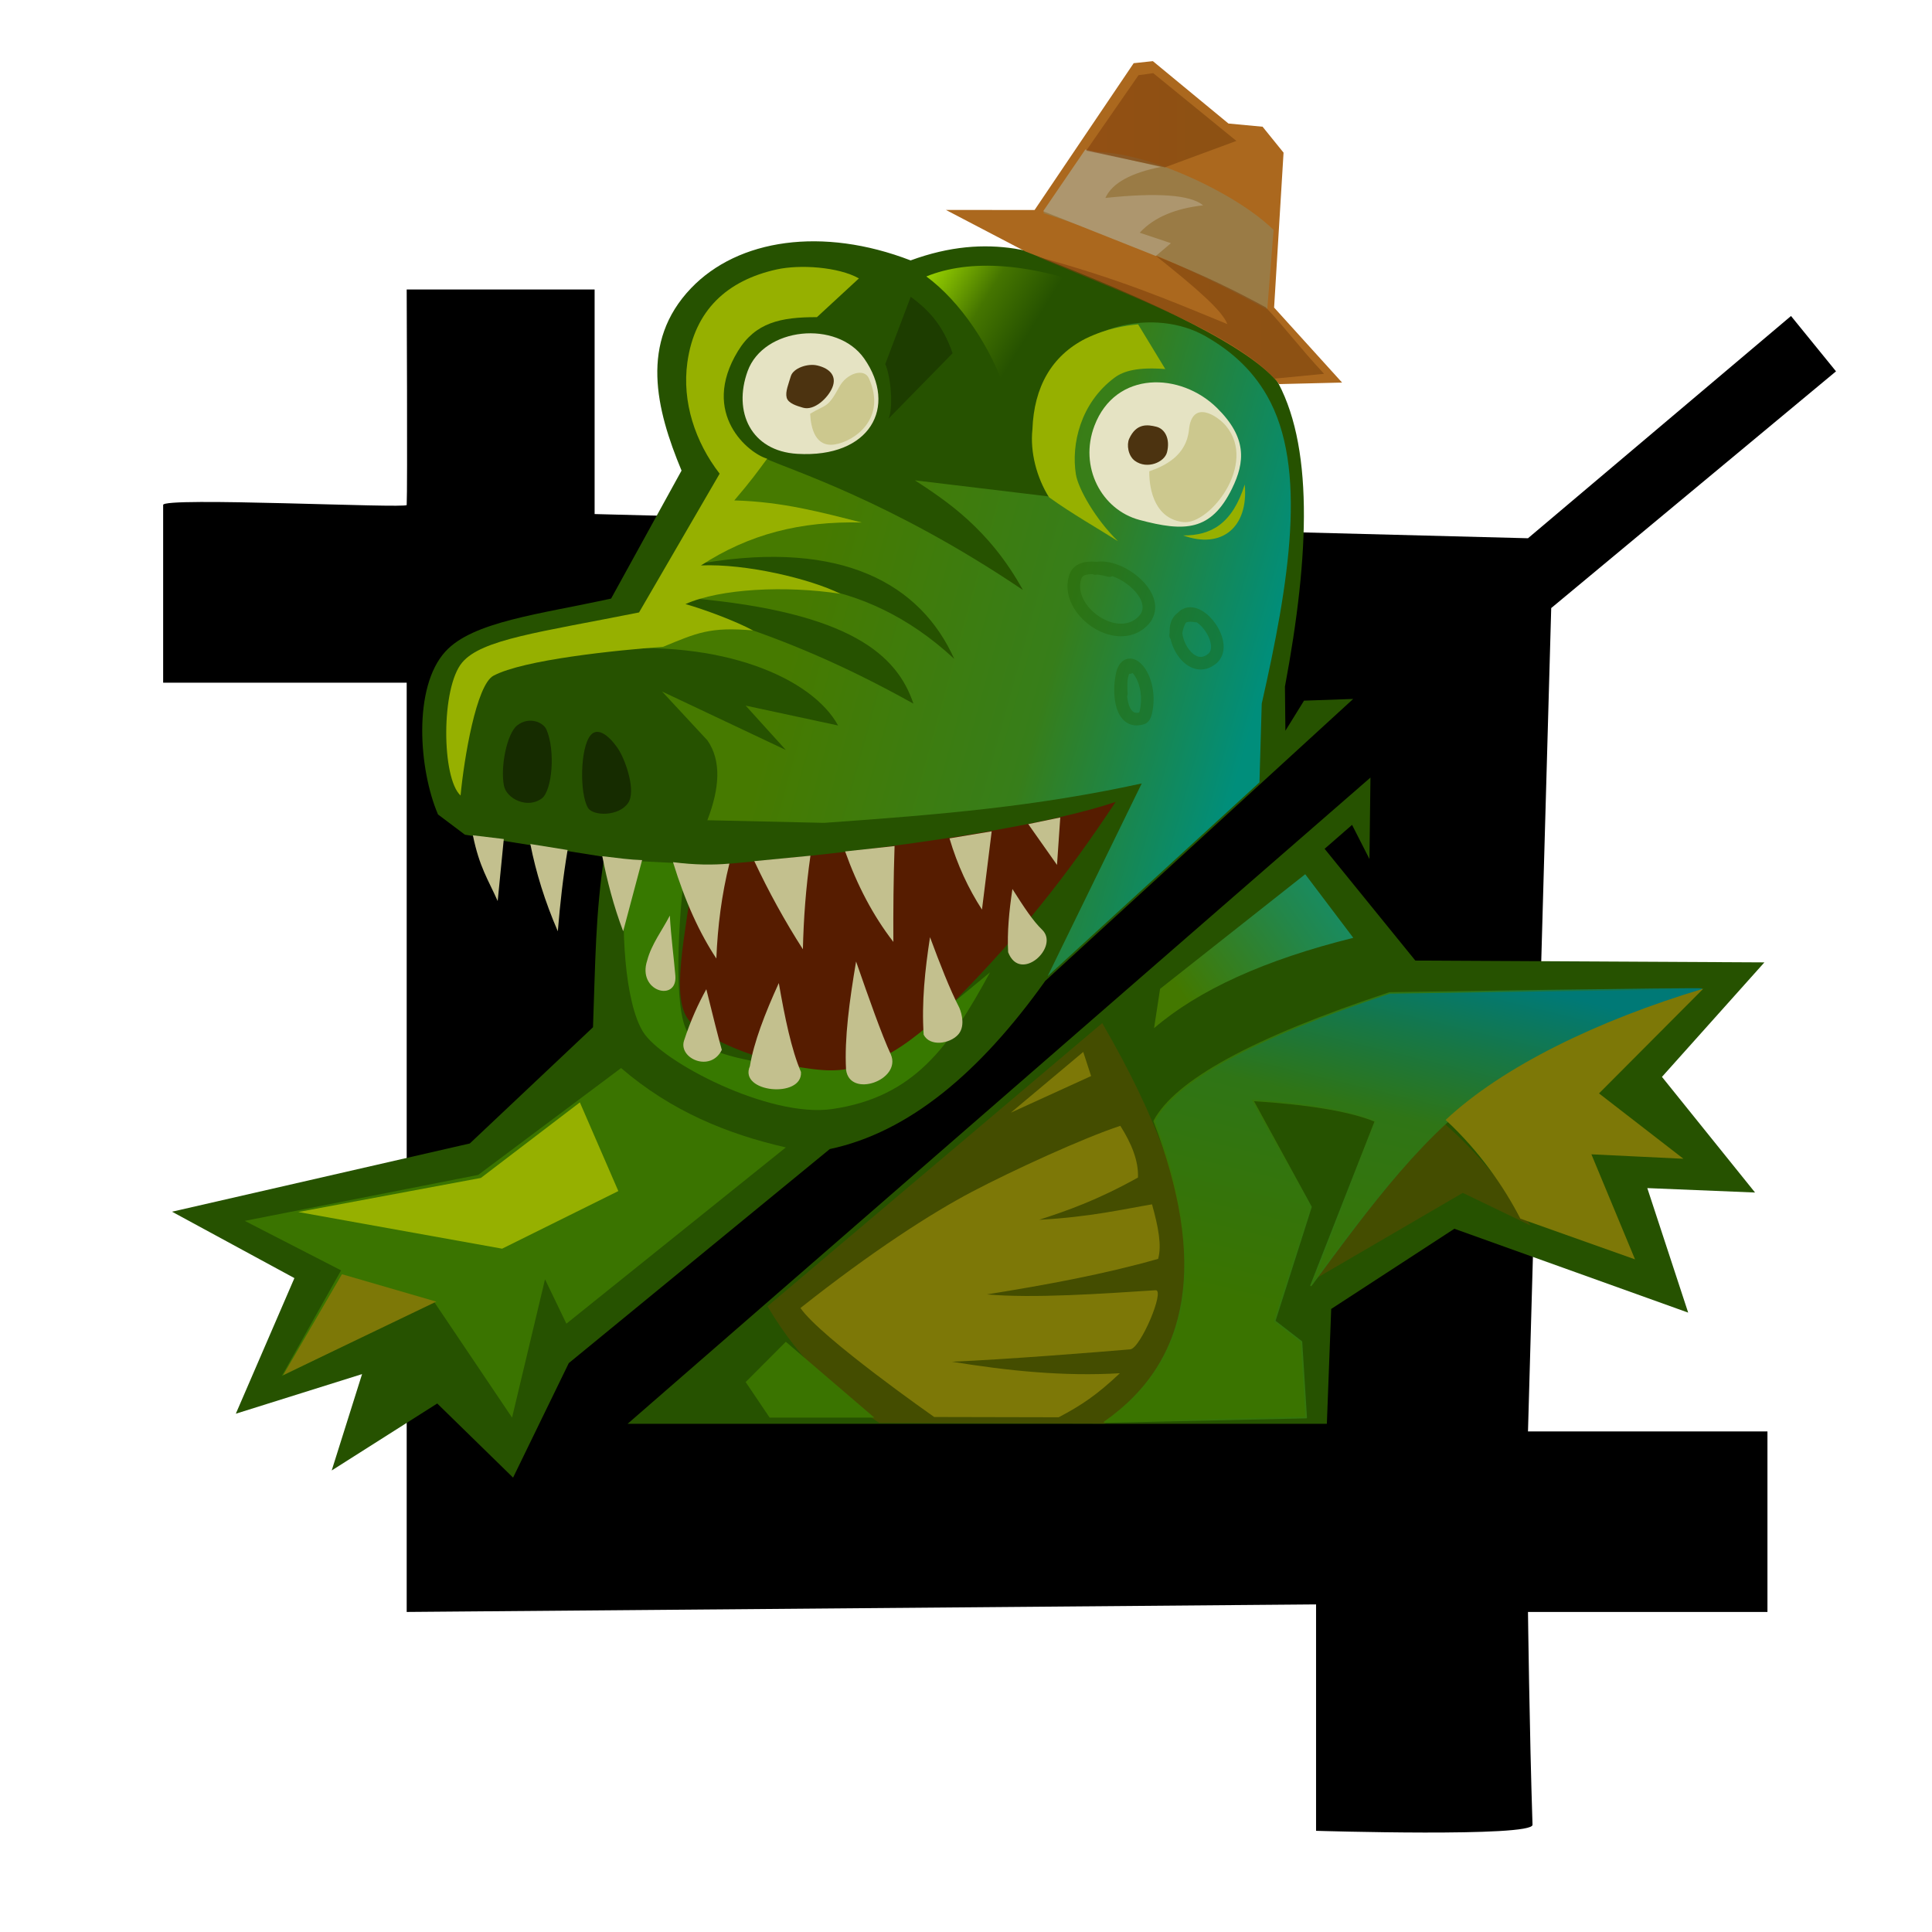 <?xml version="1.0" encoding="UTF-8" standalone="no"?>
<!DOCTYPE svg PUBLIC "-//W3C//DTD SVG 1.1//EN" "http://www.w3.org/Graphics/SVG/1.1/DTD/svg11.dtd">
<svg width="100%" height="100%" viewBox="0 0 1280 1280" version="1.1" xmlns="http://www.w3.org/2000/svg" xmlns:xlink="http://www.w3.org/1999/xlink" xml:space="preserve" xmlns:serif="http://www.serif.com/" style="fill-rule:evenodd;clip-rule:evenodd;stroke-linecap:round;stroke-linejoin:round;stroke-miterlimit:1.5;">
    <g id="Layer1">
        <path d="M108.092,452.317L108.092,334.575C107.141,329.025 269.295,337.007 269.443,334.575C270.028,324.888 269.443,191.803 269.443,191.803L393.946,191.803L393.946,340.575L1012.33,356.603L1186.59,209.357L1216.4,246.019L1027.72,402.859L1012.33,948.362L1170.98,948.362L1170.98,1067.96L1012.33,1067.96C1012.33,1067.96 1013.3,1147.11 1015.33,1208.96C1015.6,1217.37 871.925,1212.96 871.925,1212.96L871.925,1062.96L269.443,1067.96L269.443,452.317L108.092,452.317Z"/>
    </g>
    <g id="Layer2">
        <path d="M311.263,757.581L113.963,802.787L195.052,846.777L156.237,936.62L239.878,910.375L219.765,974.225L289.678,929.852L339.93,978.955L376.838,903.092L549.739,761.289C602.078,750.199 649.219,710.595 692.509,649.869L896.522,463.071L863.953,464.201L851.604,484.13L851.307,454.869C867.778,367.027 870.483,293.505 844.599,249.721C800.097,207.226 744.169,177.258 672.334,164.73C651.809,161.579 629.314,162.99 603.31,172.526C545.015,150.05 489.005,158.302 457.796,190.984C423.735,226.652 434.535,270.952 451.542,311.777L404.869,396.577C357.262,407.008 313.273,411.775 295.113,431.62C273.366,455.386 277.509,510.03 290.192,539.599L308.005,553.005L400.294,567.706C394.483,605.604 394.465,637.185 392.879,680.581L311.263,757.581Z" style="fill:rgb(38,82,0);"/>
        <path d="M415.784,943.319L907.965,515.158L907.299,569.136L895.777,546.504L877.591,562.357L937.692,636.394L1168.96,637.605L1101.09,713.458L1162.77,790.078L1091.38,787.143L1118.46,869.643L963.554,814.085L881.951,867.213L879.077,943.319L415.784,943.319Z" style="fill:rgb(38,82,0);"/>
    </g>
    <g id="Layer3">
        <path d="M508.493,865.427C530.766,903.259 557.341,925.778 582.586,942.788L731.832,943.175C807.998,891.946 803.529,803.877 730.244,677.831L508.493,865.427Z" style="fill:rgb(68,77,0);"/>
        <path d="M869.588,848.332C898.247,808.238 926.863,768.679 954.398,742.321C976.794,760.924 996.283,784.837 1014.02,811.942L969.138,790.31L869.588,848.332Z" style="fill:rgb(68,77,0);"/>
    </g>
    <g id="Layer4">
        <path d="M162.148,808.862L225.981,841.659L186.7,911.638L287.487,862.31L339.252,939.201L361.091,847.576L375.252,876.972L520.632,760.19C481.849,751.328 444.79,736.246 411.487,707.618L316.846,778.399L162.148,808.862Z" style="fill:rgb(58,116,0);"/>
        <path d="M520.632,888.961L494.023,915.644L509.903,939.201L579.273,939.201L520.632,888.961Z" style="fill:rgb(58,116,0);"/>
        <path d="M731.836,942.201L865.413,939.201L862.265,888.961L844.537,875.232L868.58,799.628L829.945,728.998C866.255,731.313 894.158,735.709 911.263,742.779L868.58,851.623C907.678,798.55 944.355,748.515 990.018,718.69C1012.86,703.771 1105.33,666.442 1127.23,655.315C1128.69,654.573 920.69,657.836 920.69,657.836C829.652,687.972 778.694,716.237 764.658,742.779C799.776,834.249 790.216,901.472 731.836,942.201Z" style="fill:url(#_Linear1);stroke:url(#_Linear2);stroke-width:1px;"/>
        <path d="M694.096,646.737L756.414,519.06C687.072,534.2 625.043,539.603 545.965,545.166L468.638,543.42C476.822,522.164 478.065,503.966 468.638,490.466L438.627,458.133L520.632,496.883L494.023,467.487L555.257,480.654C538.126,449.277 478.4,423.109 397.893,430.68C413.691,423.111 439.162,414.696 481.961,411.899C521.098,424.722 559.463,440.676 605.158,466.185C594.475,434.183 563.645,405.748 458.023,396.321C501.774,380.26 571.165,379.669 632.191,436.506C609.995,387.053 558.152,357.657 465.924,373.034C478.803,361.287 496.297,351.131 520.461,336.917L482.627,333.159C482.627,333.159 505.399,302.916 506.658,303.516C522.93,311.266 589.6,331.44 677.683,390.862C655.146,349.98 626.198,331.374 606.171,318.24L694.528,328.862C682.942,309.79 680.853,275.646 691.132,255.638C712.684,213.692 765.8,203.968 798.632,222.732C815.497,232.37 829.42,244.707 839.414,262.133C866.741,309.787 853.961,386.583 835.934,466.185L834.427,518.347L694.096,646.737Z" style="fill:url(#_Linear3);"/>
        <path d="M864.74,579.201L768.591,655.14L764.586,681.201C794.111,655.828 838.088,635.864 896.601,621.341L864.74,579.201Z" style="fill:url(#_Linear4);"/>
        <path d="M415.05,570.104L454.222,572.13C449.235,609.564 446.019,668.935 455.67,684.063C466.479,701.005 521.594,709.272 552.795,705.37C591.511,700.529 617.926,675.274 655.946,644.172C628.822,693.982 605.348,726.855 551.384,734.766C509.719,740.874 438.058,703.396 425.925,683.459C414.342,664.423 410.466,616.063 415.05,570.104Z" style="fill:rgb(55,121,0);"/>
        <path d="M669.685,737.189L722.884,712.908L717.673,696.931L669.685,737.189Z" style="fill:rgb(125,120,7);"/>
        <g transform="matrix(0.994,-0.112,0.112,0.994,-25.127,82.972)">
            <path d="M717.695,371.646L717.962,371.681L718.229,371.718L718.495,371.758L718.761,371.802L719.027,371.848L719.293,371.897L719.558,371.948L719.824,372.003L720.089,372.06L720.354,372.12L720.618,372.183L720.883,372.248L721.147,372.316L721.411,372.386L721.674,372.459L721.938,372.535L722.201,372.613L722.464,372.693L722.726,372.776L722.989,372.861L723.25,372.949L723.512,373.039L723.773,373.131L724.034,373.226L724.294,373.323L724.554,373.422L724.814,373.524L725.073,373.627L725.331,373.733L725.589,373.841L725.848,373.952L726.105,374.064L726.362,374.178L726.618,374.295L726.874,374.414L727.129,374.534L727.384,374.657L727.639,374.782L727.893,374.908L728.146,375.037L728.399,375.168L728.65,375.3L728.902,375.434L729.153,375.571L729.403,375.709L729.653,375.849L729.902,375.991L730.15,376.135L730.397,376.28L730.644,376.428L730.89,376.577L731.136,376.728L731.38,376.88L731.624,377.035L731.867,377.191L732.11,377.349L732.351,377.508L732.592,377.669L732.832,377.832L733.071,377.996L733.309,378.162L733.546,378.33L733.783,378.499L734.018,378.669L734.252,378.841L734.486,379.015L734.718,379.19L734.95,379.367L735.18,379.545L735.41,379.725L735.638,379.907L735.866,380.089L736.092,380.273L736.317,380.459L736.541,380.645L736.764,380.834L736.986,381.023L737.207,381.214L737.426,381.406L737.644,381.6L737.861,381.795L738.077,381.991L738.292,382.189L738.505,382.388L738.717,382.588L738.928,382.789L739.137,382.992L739.345,383.196L739.551,383.4L739.756,383.607L739.96,383.814L740.162,384.023L740.363,384.233L740.563,384.443L740.761,384.655L740.957,384.868L741.152,385.083L741.345,385.298L741.537,385.515L741.727,385.732L741.916,385.951L742.102,386.17L742.287,386.391L742.471,386.613L742.653,386.835L742.833,387.059L743.012,387.284L743.188,387.51L743.363,387.737L743.536,387.964L743.707,388.193L743.877,388.423L744.045,388.653L744.21,388.885L744.374,389.117L744.536,389.351L744.696,389.585L744.853,389.82L745.009,390.056L745.163,390.294L745.315,390.532L745.465,390.77L745.612,391.01L745.758,391.25L745.901,391.492L746.042,391.734L746.181,391.977L746.318,392.221L746.452,392.466L746.584,392.712L746.714,392.958L746.841,393.205L746.966,393.453L747.089,393.702L747.209,393.951L747.327,394.202L747.443,394.454L747.555,394.705L747.665,394.958L747.773,395.212L747.878,395.466L747.98,395.721L748.08,395.977L748.177,396.234L748.271,396.491L748.362,396.749L748.451,397.008L748.536,397.267L748.619,397.527L748.699,397.789L748.775,398.05L748.849,398.312L748.92,398.576L748.987,398.84L749.051,399.104L749.112,399.369L749.17,399.634L749.224,399.9L749.276,400.168L749.323,400.436L749.368,400.703L749.408,400.972L749.446,401.242L749.479,401.512L749.509,401.782L749.535,402.052L749.557,402.316L749.567,402.458L749.576,402.595L749.584,402.731L749.591,402.867L749.597,403.004L749.602,403.14L749.606,403.275L749.609,403.412L749.611,403.55L749.612,403.685L749.611,403.821L749.61,403.958L749.608,404.096L749.605,404.231L749.601,404.368L749.595,404.505L749.589,404.642L749.581,404.781L749.573,404.917L749.563,405.052L749.553,405.189L749.541,405.327L749.528,405.465L749.514,405.602L749.499,405.738L749.483,405.874L749.465,406.011L749.447,406.148L749.427,406.285L749.406,406.424L749.384,406.56L749.362,406.695L749.338,406.831L749.312,406.967L749.286,407.104L749.258,407.242L749.229,407.377L749.199,407.513L749.168,407.648L749.136,407.784L749.102,407.92L749.067,408.054L749.031,408.191L748.994,408.326L748.956,408.461L748.916,408.595L748.875,408.729L748.833,408.865L748.79,408.999L748.745,409.133L748.7,409.265L748.653,409.399L748.605,409.533L748.556,409.664L748.505,409.797L748.453,409.931L748.4,410.061L748.346,410.193L748.29,410.325L748.234,410.456L748.176,410.586L748.117,410.717L748.057,410.846L747.995,410.975L747.932,411.106L747.867,411.235L747.803,411.363L747.737,411.49L747.668,411.618L747.599,411.746L747.529,411.872L747.458,411.998L747.386,412.124L747.311,412.25L747.237,412.375L747.16,412.5L747.083,412.623L747.005,412.746L746.924,412.871L746.843,412.994L746.761,413.115L746.678,413.236L746.593,413.357L746.507,413.478L746.42,413.598L746.332,413.718L746.243,413.836L746.152,413.954L746.06,414.073L745.968,414.19L745.874,414.306L745.778,414.423L745.682,414.539L745.585,414.653L745.486,414.767L745.386,414.882L745.286,414.994L745.184,415.107L745.08,415.219L744.976,415.331L744.87,415.442L744.764,415.552L744.656,415.661L744.546,415.771L744.437,415.878L744.326,415.986L744.214,416.093L744.101,416.2L743.986,416.306L743.87,416.411L743.755,416.515L743.636,416.619L743.518,416.722L743.399,416.825L743.277,416.927L743.155,417.029L743.032,417.129L742.908,417.229L742.782,417.329L742.656,417.428L742.529,417.526L742.401,417.624L742.27,417.721L742.14,417.817L742.009,417.912L741.876,418.008L741.742,418.102L741.608,418.195L741.471,418.289L741.334,418.381L741.196,418.473L741.057,418.564L740.917,418.654L740.776,418.744L740.634,418.833L740.49,418.922L740.346,419.01L740.2,419.097L740.062,419.179L739.925,419.259L739.788,419.338L739.649,419.416L739.51,419.493L739.371,419.569L739.231,419.645L739.091,419.719L738.952,419.791L738.813,419.863L738.671,419.935L738.53,420.005L738.39,420.073L738.249,420.141L738.107,420.208L737.965,420.274L737.823,420.339L737.68,420.403L737.538,420.466L737.395,420.527L737.253,420.588L737.109,420.648L736.966,420.707L736.822,420.764L736.678,420.821L736.534,420.877L736.39,420.931L736.245,420.985L736.1,421.038L735.956,421.089L735.811,421.14L735.665,421.19L735.52,421.238L735.374,421.286L735.229,421.332L735.083,421.378L734.937,421.423L734.791,421.467L734.644,421.509L734.497,421.551L734.351,421.592L734.204,421.632L734.057,421.67L733.91,421.708L733.763,421.745L733.616,421.781L733.468,421.816L733.321,421.85L733.174,421.882L733.026,421.914L732.878,421.945L732.731,421.975L732.583,422.004L732.434,422.033L732.286,422.06L732.138,422.086L731.99,422.111L731.841,422.136L731.693,422.159L731.546,422.182L731.397,422.203L731.249,422.224L731.1,422.244L730.951,422.263L730.803,422.28L730.654,422.297L730.506,422.313L730.351,422.329L730.06,422.356L729.763,422.38L729.466,422.401L729.169,422.417L728.872,422.431L728.574,422.441L728.278,422.447L727.981,422.45L727.684,422.45L727.388,422.446L727.092,422.439L726.796,422.428L726.5,422.414L726.205,422.397L725.91,422.377L725.615,422.353L725.321,422.327L725.027,422.297L724.734,422.264L724.441,422.228L724.148,422.188L723.856,422.146L723.565,422.101L723.273,422.053L722.982,422.001L722.692,421.947L722.403,421.89L722.114,421.83L721.825,421.767L721.537,421.701L721.25,421.633L720.963,421.562L720.678,421.488L720.392,421.411L720.108,421.331L719.824,421.249L719.54,421.164L719.258,421.077L718.976,420.986L718.695,420.894L718.415,420.798L718.135,420.7L717.857,420.6L717.579,420.497L717.302,420.392L717.026,420.284L716.75,420.174L716.476,420.061L716.202,419.946L715.929,419.828L715.657,419.708L715.387,419.586L715.116,419.462L714.847,419.335L714.579,419.206L714.312,419.074L714.045,418.941L713.78,418.805L713.516,418.667L713.253,418.527L712.99,418.384L712.729,418.24L712.469,418.093L712.21,417.945L711.951,417.794L711.694,417.641L711.438,417.486L711.183,417.329L710.93,417.17L710.677,417.009L710.426,416.846L710.176,416.681L709.927,416.514L709.679,416.346L709.432,416.175L709.187,416.002L708.942,415.827L708.7,415.651L708.458,415.473L708.217,415.293L707.978,415.111L707.74,414.927L707.503,414.742L707.268,414.555L707.034,414.366L706.802,414.175L706.571,413.982L706.341,413.788L706.112,413.592L705.885,413.395L705.659,413.195L705.435,412.994L705.212,412.792L704.991,412.588L704.771,412.382L704.553,412.175L704.336,411.966L704.121,411.756L703.907,411.543L703.695,411.33L703.485,411.115L703.275,410.898L703.068,410.68L702.862,410.46L702.658,410.239L702.455,410.017L702.254,409.793L702.055,409.567L701.858,409.34L701.662,409.112L701.468,408.883L701.275,408.652L701.085,408.419L700.896,408.186L700.709,407.95L700.524,407.714L700.34,407.477L700.158,407.237L699.979,406.997L699.801,406.755L699.625,406.513L699.451,406.269L699.279,406.024L699.109,405.777L698.941,405.529L698.774,405.28L698.61,405.03L698.448,404.779L698.288,404.526L698.13,404.273L697.974,404.018L697.82,403.761L697.668,403.505L697.518,403.247L697.37,402.987L697.225,402.727L697.082,402.465L696.941,402.203L696.802,401.94L696.666,401.675L696.531,401.409L696.4,401.143L696.27,400.875L696.143,400.607L696.018,400.337L695.895,400.067L695.775,399.795L695.657,399.522L695.542,399.249L695.429,398.975L695.319,398.7L695.211,398.424L695.106,398.147L695.003,397.869L694.903,397.59L694.806,397.311L694.711,397.03L694.619,396.749L694.529,396.467L694.442,396.184L694.358,395.901L694.277,395.617L694.198,395.331L694.122,395.046L694.05,394.759L693.979,394.472L693.912,394.184L693.848,393.896L693.787,393.607L693.728,393.316L693.673,393.026L693.621,392.735L693.572,392.444L693.525,392.151L693.482,391.858L693.442,391.565L693.406,391.271L693.372,390.977L693.342,390.682L693.315,390.387L693.291,390.091L693.27,389.795L693.253,389.499L693.239,389.202L693.229,388.904L693.222,388.608L693.218,388.31L693.218,388.012L693.222,387.714L693.229,387.415L693.24,387.116L693.253,386.825L693.262,386.669L693.272,386.519L693.282,386.37L693.293,386.221L693.305,386.071L693.318,385.921L693.332,385.771L693.347,385.621L693.363,385.473L693.379,385.325L693.397,385.174L693.416,385.024L693.435,384.875L693.456,384.726L693.477,384.576L693.5,384.426L693.523,384.278L693.547,384.128L693.573,383.978L693.599,383.831L693.626,383.681L693.654,383.531L693.683,383.382L693.714,383.233L693.745,383.085L693.777,382.936L693.81,382.787L693.844,382.639L693.879,382.491L693.915,382.341L693.952,382.193L693.99,382.045L694.029,381.896L694.069,381.748L694.11,381.6L694.152,381.453L694.195,381.305L694.239,381.157L694.284,381.01L694.33,380.862L694.377,380.715L694.425,380.569L694.474,380.422L694.524,380.275L694.576,380.128L694.628,379.981L694.681,379.836L694.735,379.69L694.791,379.544L694.847,379.398L694.904,379.253L694.963,379.107L695.022,378.963L695.082,378.819L695.144,378.672L695.206,378.529L695.269,378.385L695.334,378.24L695.399,378.098L695.467,377.951L695.524,377.831L695.584,377.709L695.644,377.59L695.705,377.471L695.767,377.351L695.832,377.233L695.896,377.116L695.962,377L696.029,376.885L696.097,376.77L696.167,376.655L696.238,376.542L696.309,376.432L696.382,376.321L696.456,376.211L696.531,376.101L696.607,375.993L696.684,375.887L696.763,375.78L696.842,375.676L696.922,375.572L697.004,375.468L697.087,375.366L697.169,375.267L697.254,375.167L697.34,375.068L697.427,374.97L697.515,374.873L697.603,374.778L697.691,374.685L697.782,374.591L697.873,374.499L697.965,374.409L698.059,374.319L698.152,374.231L698.247,374.144L698.344,374.057L698.439,373.973L698.535,373.89L698.634,373.807L698.733,373.726L698.833,373.645L698.933,373.567L699.033,373.49L699.135,373.414L699.236,373.339L699.339,373.265L699.443,373.193L699.546,373.122L699.652,373.051L699.757,372.982L699.862,372.915L699.969,372.848L700.075,372.784L700.182,372.72L700.291,372.657L700.399,372.595L700.507,372.535L700.616,372.476L700.725,372.419L700.836,372.362L700.946,372.306L701.057,372.252L701.168,372.199L701.279,372.147L701.39,372.096L701.502,372.047L701.615,371.998L701.728,371.95L701.84,371.904L701.953,371.859L702.066,371.815L702.18,371.772L702.303,371.727L702.522,371.65L702.751,371.573L702.98,371.501L703.211,371.433L703.441,371.369L703.673,371.309L703.905,371.252L704.137,371.199L704.37,371.15L704.603,371.104L704.836,371.062L705.07,371.023L705.304,370.988L705.539,370.956L705.773,370.927L706.007,370.9L706.243,370.877L706.477,370.857L706.712,370.84L706.947,370.825L707.183,370.814L707.419,370.805L707.655,370.798L707.891,370.794L708.127,370.793L708.363,370.794L708.599,370.797L708.836,370.803L709.072,370.811L709.308,370.821L709.545,370.834L709.782,370.849L710.019,370.865L710.256,370.884L710.493,370.905L710.73,370.928L710.967,370.953L711.205,370.979L711.442,371.008L711.679,371.038L711.916,371.07L712.154,371.104L712.392,371.14L712.629,371.177L712.867,371.216L713.104,371.257L713.342,371.299L713.58,371.342L713.817,371.388L714.055,371.434L714.293,371.483L714.305,371.485L714.493,371.48L714.76,371.475L715.026,371.474L715.293,371.477L715.56,371.482L715.827,371.492L716.095,371.504L716.362,371.52L716.628,371.539L716.895,371.561L717.162,371.586L717.429,371.615L717.695,371.646ZM710.069,379.238L709.898,379.22L709.729,379.203L709.561,379.189L709.395,379.175L709.231,379.164L709.068,379.154L708.907,379.145L708.749,379.138L708.591,379.133L708.437,379.129L708.284,379.127L708.133,379.126L707.984,379.127L707.838,379.13L707.693,379.134L707.551,379.139L707.412,379.146L707.274,379.154L707.138,379.164L707.005,379.176L706.875,379.189L706.748,379.203L706.621,379.218L706.499,379.235L706.379,379.254L706.261,379.273L706.145,379.294L706.033,379.316L705.923,379.339L705.815,379.364L705.71,379.389L705.608,379.416L705.509,379.444L705.412,379.472L705.318,379.502L705.226,379.532L705.128,379.567L705.093,379.58L705.05,379.596L705.008,379.612L704.966,379.629L704.924,379.646L704.885,379.663L704.845,379.68L704.806,379.698L704.766,379.715L704.728,379.733L704.691,379.751L704.653,379.77L704.617,379.788L704.582,379.806L704.546,379.825L704.511,379.844L704.476,379.863L704.443,379.882L704.411,379.901L704.378,379.921L704.344,379.941L704.313,379.96L704.281,379.981L704.25,380.001L704.22,380.021L704.19,380.042L704.16,380.063L704.131,380.084L704.101,380.105L704.073,380.127L704.044,380.149L704.015,380.171L703.989,380.193L703.962,380.215L703.935,380.237L703.908,380.261L703.88,380.285L703.855,380.308L703.829,380.332L703.803,380.356L703.778,380.38L703.753,380.405L703.727,380.431L703.703,380.456L703.678,380.483L703.652,380.51L703.629,380.536L703.605,380.563L703.581,380.59L703.557,380.618L703.532,380.649L703.508,380.678L703.486,380.706L703.462,380.737L703.439,380.768L703.416,380.799L703.392,380.832L703.369,380.865L703.346,380.898L703.324,380.931L703.301,380.966L703.277,381.003L703.255,381.038L703.233,381.074L703.211,381.112L703.188,381.151L703.166,381.19L703.143,381.231L703.122,381.271L703.1,381.312L703.078,381.355L703.056,381.4L703.034,381.443L703.012,381.49L702.97,381.581L702.927,381.676L702.885,381.768L702.843,381.863L702.802,381.958L702.763,382.05L702.724,382.145L702.685,382.24L702.647,382.333L702.61,382.428L702.573,382.522L702.538,382.616L702.503,382.711L702.468,382.807L702.434,382.901L702.401,382.995L702.369,383.09L702.337,383.185L702.306,383.281L702.275,383.376L702.246,383.471L702.216,383.567L702.188,383.662L702.16,383.757L702.133,383.853L702.106,383.949L702.08,384.045L702.055,384.14L702.031,384.237L702.007,384.333L701.984,384.428L701.961,384.524L701.939,384.622L701.917,384.718L701.896,384.815L701.876,384.912L701.856,385.009L701.838,385.105L701.819,385.202L701.802,385.298L701.784,385.397L701.768,385.494L701.752,385.59L701.737,385.69L701.722,385.786L701.708,385.884L701.695,385.982L701.682,386.08L701.67,386.178L701.658,386.275L701.647,386.374L701.637,386.474L701.627,386.572L701.618,386.67L701.609,386.768L701.601,386.866L701.594,386.966L701.587,387.065L701.581,387.163L701.576,387.256L701.566,387.462L701.559,387.661L701.554,387.86L701.552,388.06L701.552,388.26L701.554,388.461L701.559,388.662L701.566,388.863L701.575,389.064L701.587,389.267L701.601,389.469L701.617,389.671L701.636,389.875L701.657,390.078L701.68,390.282L701.706,390.486L701.733,390.69L701.763,390.894L701.796,391.099L701.83,391.304L701.867,391.51L701.906,391.715L701.948,391.92L701.991,392.125L702.037,392.332L702.085,392.538L702.136,392.744L702.188,392.951L702.243,393.157L702.3,393.363L702.359,393.57L702.42,393.777L702.483,393.983L702.549,394.189L702.617,394.396L702.687,394.602L702.759,394.809L702.833,395.015L702.909,395.222L702.987,395.428L703.068,395.634L703.151,395.84L703.235,396.045L703.322,396.251L703.41,396.456L703.501,396.661L703.594,396.866L703.689,397.07L703.785,397.274L703.884,397.478L703.985,397.682L704.087,397.885L704.192,398.088L704.299,398.29L704.407,398.492L704.518,398.694L704.63,398.895L704.744,399.095L704.86,399.295L704.978,399.495L705.098,399.694L705.219,399.892L705.342,400.09L705.467,400.287L705.594,400.484L705.723,400.68L705.853,400.875L705.985,401.07L706.119,401.263L706.255,401.456L706.392,401.649L706.531,401.84L706.671,402.031L706.813,402.221L706.957,402.41L707.102,402.598L707.249,402.786L707.397,402.972L707.547,403.158L707.699,403.343L707.851,403.526L708.006,403.709L708.162,403.891L708.319,404.071L708.478,404.251L708.638,404.43L708.8,404.607L708.963,404.783L709.127,404.959L709.293,405.133L709.46,405.306L709.628,405.478L709.798,405.649L709.968,405.818L710.14,405.986L710.314,406.153L710.488,406.319L710.664,406.483L710.841,406.647L711.019,406.808L711.198,406.969L711.378,407.128L711.559,407.286L711.742,407.442L711.925,407.597L712.11,407.751L712.295,407.903L712.482,408.053L712.669,408.202L712.857,408.35L713.047,408.496L713.237,408.641L713.428,408.784L713.62,408.925L713.813,409.066L714.006,409.204L714.2,409.34L714.395,409.475L714.592,409.609L714.788,409.741L714.986,409.871L715.184,409.999L715.382,410.126L715.582,410.251L715.782,410.374L715.982,410.495L716.184,410.615L716.385,410.733L716.588,410.849L716.791,410.964L716.994,411.076L717.198,411.187L717.402,411.295L717.607,411.402L717.812,411.507L718.018,411.61L718.224,411.712L718.43,411.811L718.637,411.908L718.843,412.004L719.051,412.097L719.258,412.189L719.466,412.278L719.674,412.366L719.882,412.451L720.09,412.534L720.299,412.616L720.508,412.695L720.716,412.773L720.925,412.848L721.134,412.921L721.343,412.992L721.552,413.061L721.761,413.128L721.97,413.193L722.179,413.255L722.388,413.316L722.597,413.374L722.806,413.43L723.015,413.485L723.223,413.536L723.432,413.586L723.64,413.634L723.848,413.679L724.056,413.722L724.263,413.763L724.471,413.802L724.678,413.838L724.885,413.873L725.091,413.905L725.298,413.935L725.504,413.962L725.709,413.988L725.915,414.011L726.12,414.031L726.324,414.05L726.528,414.066L726.732,414.08L726.936,414.092L727.138,414.102L727.341,414.109L727.543,414.114L727.745,414.116L727.946,414.117L728.147,414.115L728.347,414.11L728.546,414.104L728.745,414.095L728.944,414.083L729.143,414.07L729.34,414.054L729.544,414.035L729.636,414.026L729.734,414.015L729.832,414.004L729.93,413.992L730.028,413.98L730.125,413.967L730.223,413.953L730.32,413.939L730.418,413.924L730.515,413.909L730.612,413.893L730.709,413.876L730.806,413.859L730.903,413.841L730.998,413.823L731.095,413.804L731.192,413.784L731.288,413.764L731.384,413.743L731.48,413.722L731.575,413.7L731.671,413.678L731.766,413.654L731.862,413.63L731.957,413.606L732.052,413.581L732.146,413.555L732.242,413.529L732.336,413.502L732.431,413.474L732.525,413.446L732.619,413.417L732.713,413.388L732.808,413.358L732.902,413.327L732.996,413.295L733.089,413.263L733.182,413.231L733.276,413.197L733.369,413.164L733.463,413.129L733.556,413.094L733.649,413.058L733.741,413.021L733.834,412.984L733.927,412.946L734.019,412.908L734.112,412.868L734.204,412.828L734.296,412.788L734.389,412.746L734.48,412.705L734.571,412.662L734.663,412.619L734.755,412.575L734.847,412.53L734.938,412.484L735.028,412.439L735.12,412.392L735.212,412.344L735.302,412.296L735.393,412.247L735.483,412.197L735.574,412.147L735.664,412.096L735.755,412.044L735.846,411.991L735.935,411.938L736.034,411.879L736.133,411.819L736.23,411.759L736.326,411.699L736.42,411.638L736.514,411.578L736.606,411.517L736.697,411.457L736.787,411.396L736.875,411.336L736.964,411.275L737.05,411.214L737.135,411.153L737.22,411.091L737.303,411.03L737.384,410.969L737.465,410.908L737.545,410.846L737.624,410.785L737.7,410.724L737.777,410.662L737.853,410.6L737.927,410.538L737.999,410.477L738.071,410.415L738.143,410.353L738.212,410.292L738.282,410.229L738.35,410.167L738.416,410.106L738.482,410.044L738.547,409.982L738.611,409.92L738.675,409.857L738.736,409.796L738.797,409.734L738.858,409.671L738.916,409.61L738.975,409.547L739.031,409.486L739.087,409.424L739.144,409.361L739.198,409.299L739.251,409.238L739.304,409.175L739.356,409.113L739.407,409.051L739.456,408.989L739.506,408.926L739.554,408.865L739.602,408.802L739.649,408.74L739.694,408.678L739.739,408.616L739.784,408.554L739.827,408.491L739.87,408.429L739.912,408.366L739.953,408.304L739.993,408.243L740.033,408.18L740.072,408.117L740.11,408.055L740.148,407.992L740.184,407.93L740.22,407.868L740.256,407.805L740.291,407.742L740.325,407.68L740.357,407.618L740.39,407.554L740.423,407.49L740.454,407.427L740.484,407.366L740.514,407.303L740.544,407.238L740.572,407.176L740.601,407.112L740.628,407.048L740.655,406.986L740.681,406.922L740.707,406.857L740.732,406.794L740.756,406.73L740.78,406.665L740.804,406.601L740.826,406.537L740.848,406.471L740.87,406.406L740.891,406.341L740.911,406.277L740.931,406.211L740.95,406.146L740.969,406.08L740.987,406.014L741.004,405.949L741.022,405.882L741.038,405.815L741.054,405.749L741.07,405.681L741.084,405.615L741.099,405.547L741.112,405.48L741.125,405.413L741.138,405.345L741.15,405.276L741.162,405.206L741.173,405.137L741.183,405.07L741.193,405.001L741.202,404.931L741.211,404.862L741.22,404.791L741.227,404.72L741.235,404.65L741.241,404.58L741.247,404.51L741.253,404.438L741.258,404.365L741.262,404.293L741.266,404.222L741.27,404.15L741.272,404.077L741.275,404.005L741.276,403.93L741.278,403.857L741.278,403.784L741.278,403.709L741.278,403.634L741.277,403.56L741.275,403.486L741.273,403.409L741.27,403.333L741.267,403.259L741.263,403.183L741.259,403.107L741.254,403.03L741.249,402.96L741.235,402.797L741.22,402.642L741.203,402.484L741.183,402.326L741.161,402.168L741.137,402.008L741.11,401.845L741.081,401.683L741.05,401.52L741.016,401.356L740.98,401.19L740.942,401.024L740.901,400.856L740.858,400.688L740.813,400.519L740.765,400.349L740.715,400.177L740.663,400.006L740.608,399.834L740.55,399.66L740.491,399.486L740.429,399.312L740.365,399.136L740.299,398.961L740.23,398.784L740.159,398.607L740.086,398.429L740.01,398.251L739.932,398.072L739.851,397.892L739.769,397.713L739.685,397.533L739.598,397.352L739.509,397.172L739.417,396.991L739.324,396.809L739.228,396.627L739.13,396.445L739.03,396.263L738.928,396.081L738.824,395.899L738.717,395.716L738.609,395.533L738.499,395.351L738.386,395.168L738.271,394.985L738.155,394.802L738.037,394.62L737.916,394.437L737.793,394.255L737.669,394.072L737.543,393.89L737.415,393.708L737.285,393.526L737.153,393.345L737.019,393.164L736.884,392.983L736.746,392.802L736.607,392.622L736.467,392.442L736.324,392.263L736.18,392.084L736.034,391.905L735.887,391.727L735.738,391.549L735.587,391.372L735.434,391.195L735.281,391.019L735.126,390.844L734.969,390.67L734.81,390.495L734.651,390.322L734.489,390.149L734.326,389.977L734.162,389.806L733.997,389.635L733.83,389.466L733.662,389.297L733.493,389.129L733.322,388.961L733.15,388.795L732.977,388.63L732.803,388.465L732.627,388.301L732.451,388.139L732.273,387.977L732.094,387.816L731.915,387.657L731.733,387.498L731.552,387.341L731.369,387.185L731.185,387.029L731,386.875L730.814,386.722L730.628,386.57L730.44,386.42L730.252,386.27L730.063,386.122L729.873,385.975L729.682,385.83L729.49,385.685L729.298,385.542L729.105,385.401L728.912,385.26L728.718,385.121L728.523,384.984L728.328,384.848L728.132,384.713L727.936,384.58L727.739,384.448L727.542,384.318L727.344,384.189L727.146,384.062L726.947,383.937L726.748,383.813L726.549,383.69L726.35,383.569L726.15,383.45L725.95,383.333L725.75,383.216L725.55,383.102L725.349,382.99L725.148,382.879L724.948,382.77L724.747,382.663L724.546,382.557L724.345,382.453L724.144,382.351L723.944,382.251L723.743,382.153L723.624,382.095L723.478,382.15L723.205,382.231L722.927,382.293L722.646,382.336L722.363,382.36L722.078,382.365L721.794,382.35L721.512,382.315L721.232,382.262L720.957,382.189L720.687,382.098L720.267,381.94L719.857,381.788L719.446,381.638L719.034,381.492L718.62,381.346L718.417,381.276L718.211,381.206L718.006,381.137L717.801,381.069L717.596,381.001L717.391,380.934L717.186,380.868L716.981,380.803L716.777,380.739L716.573,380.676L716.37,380.614L716.167,380.553L715.964,380.492L715.762,380.433L715.56,380.375L715.359,380.318L715.158,380.262L714.958,380.208L714.758,380.154L714.559,380.101L714.361,380.05L714.163,380L713.967,379.951L713.771,379.904L713.674,379.881L713.634,379.885L713.562,379.895L713.475,379.906L713.192,379.934L712.907,379.942L712.623,379.931L712.34,379.901L712.06,379.851L711.784,379.782L711.513,379.695L711.249,379.589L710.993,379.466L710.745,379.325L710.737,379.32L710.592,379.3L710.416,379.278L710.242,379.257L710.069,379.238Z" style="fill:rgb(29,95,0);fill-opacity:0.351;"/>
        </g>
        <g transform="matrix(0.994,-0.112,0.112,0.994,-25.127,82.972)">
            <path d="M772.794,408.369L772.929,408.386L773.064,408.405L773.198,408.425L773.331,408.447L773.465,408.47L773.598,408.495L773.73,408.52L773.862,408.548L773.993,408.577L774.124,408.607L774.254,408.638L774.384,408.67L774.513,408.704L774.642,408.74L774.771,408.776L774.899,408.814L775.026,408.853L775.152,408.892L775.279,408.934L775.405,408.976L775.53,409.02L775.654,409.064L775.779,409.11L775.902,409.157L776.025,409.205L776.148,409.254L776.27,409.304L776.392,409.355L776.513,409.407L776.634,409.46L776.753,409.514L776.873,409.569L776.992,409.625L777.111,409.683L777.229,409.741L777.346,409.799L777.463,409.859L777.58,409.92L777.696,409.982L777.811,410.044L777.926,410.108L778.04,410.172L778.161,410.241L778.381,410.37L778.606,410.506L778.829,410.645L779.05,410.788L779.269,410.934L779.486,411.083L779.701,411.234L779.915,411.389L780.127,411.547L780.337,411.707L780.545,411.87L780.752,412.036L780.957,412.204L781.16,412.375L781.362,412.549L781.562,412.726L781.76,412.904L781.957,413.085L782.151,413.269L782.345,413.455L782.536,413.643L782.726,413.834L782.915,414.026L783.101,414.221L783.286,414.418L783.47,414.618L783.652,414.819L783.832,415.022L784.011,415.228L784.188,415.435L784.363,415.645L784.537,415.856L784.709,416.069L784.879,416.284L785.048,416.501L785.215,416.72L785.381,416.94L785.544,417.162L785.706,417.386L785.867,417.612L786.025,417.839L786.182,418.067L786.337,418.297L786.491,418.529L786.642,418.763L786.792,418.998L786.94,419.234L787.087,419.472L787.231,419.711L787.374,419.951L787.514,420.193L787.653,420.436L787.79,420.68L787.925,420.925L788.059,421.172L788.19,421.42L788.319,421.669L788.447,421.92L788.572,422.171L788.695,422.423L788.816,422.676L788.936,422.931L789.053,423.187L789.168,423.443L789.281,423.7L789.392,423.958L789.5,424.217L789.607,424.478L789.711,424.738L789.813,425L789.913,425.262L790.01,425.525L790.106,425.789L790.199,426.054L790.289,426.319L790.377,426.585L790.463,426.851L790.546,427.118L790.627,427.386L790.705,427.654L790.781,427.923L790.854,428.192L790.925,428.462L790.993,428.732L791.058,429.002L791.121,429.274L791.181,429.545L791.238,429.817L791.292,430.089L791.344,430.362L791.393,430.635L791.439,430.908L791.481,431.181L791.521,431.455L791.558,431.729L791.592,432.003L791.622,432.277L791.65,432.551L791.674,432.827L791.695,433.101L791.713,433.376L791.727,433.651L791.738,433.926L791.745,434.201L791.749,434.477L791.749,434.751L791.746,435.026L791.739,435.295L791.734,435.439L791.728,435.576L791.721,435.713L791.713,435.85L791.704,435.988L791.695,436.126L791.684,436.264L791.672,436.4L791.659,436.537L791.645,436.674L791.63,436.811L791.614,436.948L791.597,437.085L791.579,437.222L791.56,437.359L791.54,437.494L791.519,437.631L791.496,437.768L791.473,437.905L791.449,438.04L791.423,438.176L791.396,438.312L791.368,438.447L791.339,438.584L791.308,438.719L791.277,438.854L791.244,438.99L791.21,439.124L791.175,439.259L791.139,439.394L791.102,439.527L791.063,439.662L791.023,439.796L790.982,439.929L790.939,440.063L790.896,440.195L790.85,440.328L790.804,440.462L790.756,440.593L790.708,440.725L790.657,440.857L790.606,440.988L790.552,441.119L790.498,441.25L790.443,441.379L790.386,441.509L790.327,441.639L790.267,441.768L790.207,441.896L790.144,442.024L790.08,442.152L790.015,442.279L789.948,442.405L789.88,442.532L789.81,442.657L789.74,442.782L789.667,442.906L789.593,443.03L789.518,443.153L789.442,443.275L789.363,443.397L789.283,443.519L789.203,443.639L789.12,443.759L789.037,443.878L788.952,443.996L788.864,444.114L788.776,444.231L788.687,444.346L788.596,444.462L788.504,444.576L788.41,444.69L788.314,444.803L788.217,444.915L788.12,445.024L788.02,445.134L787.919,445.244L787.817,445.351L787.713,445.458L787.608,445.564L787.502,445.669L787.394,445.773L787.285,445.875L787.175,445.977L787.062,446.078L786.949,446.177L786.835,446.275L786.719,446.373L786.602,446.469L786.484,446.564L786.364,446.658L786.244,446.75L786.122,446.841L785.998,446.932L785.873,447.021L785.747,447.109L785.621,447.195L785.493,447.28L785.363,447.365L785.236,447.445L785.086,447.538L784.938,447.628L784.792,447.716L784.644,447.803L784.496,447.888L784.347,447.972L784.2,448.054L784.051,448.135L783.903,448.214L783.754,448.291L783.605,448.367L783.456,448.442L783.306,448.515L783.156,448.586L783.007,448.656L782.857,448.724L782.707,448.791L782.557,448.856L782.406,448.92L782.255,448.982L782.104,449.042L781.954,449.101L781.802,449.159L781.651,449.214L781.5,449.268L781.348,449.321L781.197,449.372L781.045,449.421L780.892,449.469L780.741,449.516L780.589,449.56L780.437,449.603L780.284,449.645L780.132,449.684L779.979,449.723L779.827,449.759L779.674,449.794L779.522,449.827L779.37,449.859L779.217,449.889L779.064,449.918L778.913,449.944L778.76,449.97L778.607,449.993L778.455,450.015L778.304,450.036L778.151,450.054L777.998,450.072L777.846,450.087L777.695,450.101L777.544,450.113L777.391,450.124L777.24,450.133L777.089,450.141L776.938,450.146L776.788,450.151L776.637,450.153L776.486,450.154L776.336,450.154L776.186,450.152L776.036,450.148L775.888,450.143L775.739,450.136L775.59,450.128L775.441,450.118L775.294,450.107L775.147,450.094L775,450.079L774.852,450.063L774.706,450.046L774.56,450.027L774.414,450.006L774.269,449.984L774.125,449.961L773.981,449.936L773.837,449.91L773.693,449.882L773.551,449.853L773.409,449.823L773.267,449.791L773.126,449.757L772.985,449.723L772.846,449.687L772.706,449.65L772.566,449.611L772.428,449.571L772.291,449.53L772.153,449.487L772.017,449.443L771.881,449.398L771.746,449.352L771.611,449.304L771.477,449.255L771.344,449.205L771.21,449.154L771.078,449.101L770.947,449.048L770.817,448.993L770.686,448.937L770.556,448.88L770.427,448.822L770.299,448.763L770.172,448.703L770.045,448.641L769.919,448.579L769.793,448.515L769.668,448.451L769.543,448.385L769.421,448.319L769.298,448.251L769.175,448.182L769.054,448.113L768.934,448.043L768.813,447.971L768.694,447.899L768.575,447.825L768.457,447.751L768.339,447.676L768.224,447.6L768.107,447.523L767.993,447.446L767.878,447.367L767.763,447.287L767.651,447.207L767.538,447.126L767.426,447.044L767.315,446.961L767.204,446.878L767.094,446.793L766.985,446.708L766.877,446.623L766.769,446.535L766.662,446.448L766.556,446.36L766.45,446.272L766.345,446.182L766.24,446.091L766.136,446.001L766.033,445.909L765.926,445.812L765.727,445.63L765.527,445.44L765.329,445.249L765.134,445.054L764.941,444.857L764.751,444.657L764.563,444.456L764.378,444.252L764.195,444.045L764.014,443.836L763.836,443.625L763.661,443.413L763.488,443.198L763.317,442.981L763.149,442.762L762.983,442.541L762.82,442.319L762.659,442.094L762.5,441.868L762.343,441.64L762.189,441.41L762.037,441.179L761.888,440.946L761.74,440.711L761.595,440.475L761.453,440.238L761.312,439.998L761.174,439.758L761.038,439.516L760.905,439.273L760.773,439.028L760.645,438.782L760.518,438.535L760.393,438.286L760.271,438.037L760.151,437.786L760.033,437.534L759.918,437.282L759.804,437.028L759.693,436.773L759.585,436.517L759.478,436.26L759.374,436.002L759.272,435.744L759.172,435.484L759.075,435.224L758.98,434.963L758.887,434.702L758.797,434.439L758.708,434.176L758.623,433.912L758.539,433.648L758.458,433.383L758.379,433.118L758.302,432.852L758.228,432.585L758.156,432.318L758.087,432.051L758.019,431.783L757.955,431.515L757.892,431.247L757.832,430.978L757.775,430.709L757.72,430.44L757.667,430.17L757.617,429.901L757.569,429.631L757.524,429.361L757.481,429.091L757.441,428.821L757.403,428.551L757.368,428.281L757.336,428.011L757.316,427.832L757.231,427.684L757.127,427.475L757.034,427.261L756.954,427.041L756.886,426.818L756.831,426.59L756.788,426.361L756.759,426.129L756.742,425.896L756.739,425.662L756.749,425.428L756.772,425.196L756.808,424.965L756.856,424.736L756.908,424.526L756.962,424.308L757.016,424.092L757.071,423.877L757.127,423.664L757.183,423.453L757.2,423.39L757.214,423.183L757.235,422.918L757.258,422.655L757.286,422.39L757.316,422.127L757.349,421.865L757.386,421.603L757.426,421.342L757.47,421.082L757.516,420.822L757.567,420.563L757.621,420.305L757.678,420.048L757.739,419.792L757.802,419.545L757.838,419.41L757.873,419.282L757.909,419.155L757.946,419.029L757.983,418.903L758.022,418.777L758.062,418.651L758.102,418.526L758.144,418.401L758.187,418.275L758.23,418.151L758.275,418.027L758.321,417.902L758.368,417.779L758.415,417.656L758.465,417.532L758.515,417.409L758.566,417.288L758.618,417.166L758.671,417.044L758.726,416.923L758.781,416.802L758.838,416.682L758.895,416.563L758.955,416.443L759.015,416.323L759.076,416.206L759.138,416.088L759.202,415.97L759.267,415.852L759.333,415.736L759.4,415.62L759.469,415.504L759.538,415.39L759.609,415.275L759.681,415.161L759.755,415.048L759.83,414.935L759.906,414.823L759.982,414.713L760.061,414.601L760.141,414.491L760.221,414.382L760.304,414.273L760.387,414.165L760.472,414.058L760.558,413.952L760.645,413.847L760.734,413.741L760.824,413.638L760.915,413.535L761.008,413.432L761.102,413.331L761.197,413.231L761.293,413.131L761.392,413.032L761.49,412.936L761.59,412.839L761.692,412.743L761.795,412.649L761.899,412.556L762.004,412.463L762.111,412.372L762.219,412.282L762.328,412.193L762.438,412.106L762.55,412.019L762.663,411.934L762.777,411.849L762.892,411.767L763.008,411.685L763.126,411.605L763.244,411.527L763.364,411.449L763.485,411.372L763.608,411.297L763.731,411.224L763.854,411.152L763.899,411.127L763.984,411.055L764.1,410.958L764.216,410.864L764.334,410.77L764.454,410.677L764.573,410.587L764.693,410.499L764.814,410.411L764.937,410.325L765.06,410.241L765.184,410.158L765.308,410.077L765.434,409.998L765.56,409.921L765.687,409.844L765.814,409.77L765.943,409.698L766.072,409.627L766.202,409.558L766.332,409.49L766.463,409.425L766.595,409.361L766.728,409.299L766.861,409.238L766.994,409.18L767.128,409.123L767.263,409.069L767.398,409.016L767.534,408.964L767.671,408.915L767.807,408.867L767.944,408.822L768.081,408.778L768.219,408.736L768.358,408.696L768.496,408.658L768.634,408.622L768.774,408.587L768.913,408.555L769.052,408.524L769.191,408.495L769.331,408.468L769.471,408.443L769.611,408.42L769.751,408.398L769.891,408.379L770.031,408.361L770.17,408.345L770.311,408.331L770.451,408.318L770.59,408.308L770.729,408.299L770.869,408.292L771.008,408.286L771.148,408.283L771.286,408.281L771.425,408.281L771.564,408.282L771.701,408.285L771.839,408.29L771.977,408.297L772.114,408.305L772.251,408.314L772.387,408.326L772.523,408.338L772.66,408.353L772.794,408.369ZM771.495,417.87L771.404,417.861L771.314,417.852L771.225,417.845L771.138,417.838L771.051,417.833L770.966,417.828L770.882,417.824L770.8,417.821L770.719,417.819L770.638,417.817L770.559,417.816L770.481,417.816L770.405,417.817L770.329,417.818L770.255,417.821L770.182,417.823L770.11,417.827L770.039,417.831L769.969,417.836L769.901,417.841L769.833,417.847L769.767,417.854L769.702,417.861L769.638,417.869L769.575,417.877L769.513,417.886L769.452,417.895L769.392,417.905L769.333,417.915L769.276,417.926L769.219,417.937L769.163,417.949L769.108,417.961L769.054,417.974L769.001,417.987L768.949,418L768.898,418.014L768.847,418.028L768.798,418.043L768.749,418.058L768.702,418.073L768.696,418.075L768.694,418.076L768.645,418.133L768.596,418.19L768.546,418.25L768.495,418.311L768.445,418.373L768.394,418.437L768.343,418.503L768.291,418.57L768.24,418.639L768.188,418.709L768.137,418.781L768.084,418.855L768.032,418.929L767.98,419.006L767.927,419.085L767.874,419.164L767.821,419.247L767.768,419.33L767.715,419.415L767.661,419.502L767.608,419.591L767.555,419.681L767.501,419.773L767.448,419.867L767.394,419.962L767.34,420.059L767.287,420.158L767.233,420.259L767.179,420.362L767.125,420.466L767.072,420.572L767.018,420.68L766.964,420.79L766.911,420.901L766.857,421.014L766.804,421.129L766.75,421.247L766.697,421.365L766.644,421.485L766.591,421.608L766.538,421.732L766.485,421.858L766.432,421.986L766.38,422.115L766.327,422.247L766.275,422.381L766.223,422.515L766.171,422.652L766.119,422.792L766.068,422.933L766.017,423.075L765.966,423.219L765.915,423.366L765.864,423.514L765.814,423.665L765.764,423.817L765.714,423.97L765.664,424.127L765.615,424.285L765.566,424.444L765.517,424.605L765.487,424.707L765.486,424.824L765.486,425.003L765.488,425.183L765.492,425.365L765.498,425.548L765.505,425.732L765.515,425.918L765.527,426.104L765.54,426.292L765.556,426.48L765.573,426.67L765.592,426.861L765.614,427.052L765.637,427.244L765.662,427.437L765.689,427.631L765.718,427.826L765.749,428.021L765.782,428.216L765.816,428.412L765.853,428.608L765.891,428.805L765.931,429.001L765.974,429.199L766.018,429.396L766.064,429.594L766.111,429.791L766.161,429.988L766.212,430.186L766.265,430.383L766.32,430.58L766.377,430.777L766.435,430.974L766.496,431.17L766.557,431.366L766.621,431.561L766.686,431.756L766.753,431.95L766.822,432.145L766.893,432.338L766.965,432.53L767.038,432.722L767.114,432.913L767.19,433.103L767.269,433.292L767.349,433.48L767.43,433.667L767.513,433.853L767.598,434.038L767.683,434.222L767.771,434.404L767.86,434.586L767.95,434.765L768.041,434.944L768.134,435.121L768.229,435.297L768.324,435.471L768.421,435.643L768.519,435.814L768.618,435.983L768.719,436.151L768.821,436.317L768.923,436.48L769.027,436.642L769.132,436.802L769.239,436.96L769.346,437.116L769.454,437.27L769.563,437.422L769.673,437.572L769.784,437.719L769.895,437.865L770.008,438.008L770.121,438.149L770.236,438.287L770.35,438.423L770.466,438.556L770.582,438.688L770.699,438.817L770.816,438.943L770.934,439.066L771.052,439.187L771.171,439.306L771.291,439.422L771.41,439.535L771.535,439.649L771.59,439.699L771.651,439.753L771.711,439.806L771.771,439.857L771.831,439.909L771.892,439.96L771.952,440.01L772.013,440.059L772.073,440.108L772.134,440.156L772.195,440.203L772.255,440.249L772.316,440.295L772.376,440.34L772.437,440.385L772.498,440.428L772.559,440.472L772.619,440.514L772.679,440.555L772.74,440.596L772.801,440.636L772.862,440.676L772.923,440.715L772.983,440.753L773.044,440.791L773.104,440.827L773.164,440.863L773.225,440.898L773.286,440.933L773.345,440.967L773.405,441L773.467,441.033L773.527,441.065L773.587,441.095L773.646,441.126L773.707,441.156L773.767,441.185L773.828,441.213L773.887,441.241L773.947,441.268L774.007,441.294L774.066,441.32L774.126,441.345L774.187,441.369L774.246,441.393L774.305,441.416L774.365,441.438L774.425,441.46L774.484,441.481L774.544,441.501L774.603,441.521L774.663,441.54L774.722,441.559L774.782,441.577L774.842,441.594L774.9,441.61L774.96,441.626L775.02,441.642L775.079,441.656L775.138,441.67L775.198,441.684L775.258,441.696L775.318,441.709L775.376,441.72L775.436,441.731L775.496,441.741L775.556,441.751L775.617,441.76L775.677,441.768L775.737,441.776L775.797,441.783L775.857,441.79L775.917,441.796L775.978,441.801L776.04,441.806L776.1,441.81L776.161,441.813L776.223,441.816L776.285,441.818L776.347,441.82L776.408,441.821L776.471,441.821L776.533,441.821L776.595,441.819L776.659,441.818L776.722,441.815L776.786,441.812L776.851,441.808L776.914,441.804L776.978,441.799L777.044,441.792L777.11,441.786L777.174,441.779L777.24,441.77L777.307,441.761L777.374,441.752L777.441,441.741L777.508,441.73L777.577,441.718L777.645,441.705L777.714,441.692L777.783,441.677L777.854,441.662L777.924,441.646L777.995,441.629L778.066,441.611L778.137,441.592L778.209,441.573L778.282,441.552L778.356,441.531L778.43,441.508L778.504,441.485L778.578,441.461L778.654,441.435L778.729,441.409L778.806,441.381L778.883,441.353L778.961,441.324L779.039,441.293L779.118,441.261L779.197,441.229L779.276,441.196L779.357,441.16L779.438,441.125L779.519,441.087L779.602,441.049L779.684,441.01L779.767,440.969L779.851,440.927L779.935,440.885L780.02,440.84L780.105,440.795L780.191,440.748L780.278,440.7L780.365,440.651L780.452,440.6L780.541,440.549L780.63,440.495L780.719,440.441L780.806,440.387L780.862,440.351L780.914,440.317L780.966,440.283L781.017,440.248L781.067,440.213L781.117,440.178L781.164,440.143L781.212,440.107L781.259,440.071L781.304,440.036L781.35,439.999L781.394,439.963L781.437,439.926L781.481,439.889L781.524,439.851L781.564,439.815L781.605,439.777L781.646,439.739L781.686,439.7L781.725,439.661L781.764,439.623L781.802,439.584L781.84,439.544L781.876,439.505L781.912,439.465L781.949,439.423L781.984,439.382L782.018,439.342L782.053,439.3L782.086,439.259L782.12,439.217L782.153,439.173L782.186,439.13L782.217,439.087L782.249,439.044L782.28,438.999L782.311,438.954L782.342,438.909L782.371,438.864L782.401,438.818L782.43,438.771L782.458,438.724L782.487,438.676L782.515,438.629L782.542,438.58L782.57,438.531L782.596,438.482L782.622,438.432L782.649,438.381L782.674,438.33L782.699,438.279L782.724,438.226L782.749,438.173L782.772,438.121L782.796,438.067L782.82,438.011L782.842,437.957L782.865,437.902L782.887,437.845L782.908,437.789L782.93,437.731L782.951,437.672L782.971,437.615L782.991,437.556L783.011,437.495L783.03,437.436L783.049,437.374L783.068,437.312L783.085,437.251L783.103,437.187L783.12,437.124L783.137,437.06L783.153,436.995L783.169,436.93L783.184,436.864L783.199,436.798L783.213,436.732L783.227,436.663L783.241,436.595L783.254,436.527L783.266,436.456L783.278,436.386L783.29,436.316L783.301,436.245L783.312,436.172L783.322,436.1L783.331,436.028L783.341,435.954L783.349,435.88L783.357,435.805L783.365,435.73L783.372,435.654L783.379,435.577L783.385,435.501L783.39,435.424L783.395,435.346L783.4,435.268L783.404,435.188L783.407,435.109L783.41,435.035L783.414,434.867L783.416,434.704L783.416,434.538L783.414,434.371L783.409,434.203L783.402,434.032L783.393,433.859L783.382,433.685L783.369,433.51L783.353,433.333L783.335,433.154L783.315,432.974L783.293,432.793L783.268,432.61L783.242,432.426L783.213,432.242L783.181,432.056L783.148,431.869L783.112,431.681L783.075,431.491L783.035,431.301L782.993,431.111L782.948,430.92L782.902,430.727L782.853,430.534L782.803,430.341L782.75,430.147L782.695,429.952L782.638,429.758L782.579,429.563L782.518,429.367L782.455,429.172L782.391,428.976L782.324,428.78L782.255,428.583L782.184,428.388L782.111,428.192L782.037,427.996L781.96,427.799L781.882,427.604L781.802,427.408L781.72,427.213L781.637,427.019L781.551,426.824L781.464,426.63L781.375,426.437L781.285,426.244L781.193,426.052L781.099,425.86L781.004,425.669L780.907,425.479L780.809,425.289L780.709,425.101L780.608,424.914L780.505,424.727L780.401,424.541L780.296,424.357L780.189,424.173L780.081,423.991L779.972,423.81L779.861,423.63L779.749,423.452L779.636,423.275L779.522,423.099L779.407,422.925L779.291,422.753L779.173,422.581L779.055,422.412L778.935,422.244L778.815,422.078L778.694,421.913L778.572,421.751L778.449,421.59L778.325,421.431L778.201,421.274L778.076,421.119L777.95,420.966L777.824,420.815L777.697,420.666L777.569,420.52L777.441,420.376L777.313,420.233L777.184,420.094L777.055,419.956L776.926,419.821L776.796,419.688L776.666,419.558L776.536,419.431L776.406,419.306L776.276,419.183L776.146,419.063L776.016,418.945L775.886,418.831L775.756,418.72L775.674,418.65L775.463,418.653L775.23,418.643L774.997,418.62L774.766,418.584L774.537,418.535L774.312,418.474L774.176,418.433L774.053,418.396L773.933,418.362L773.814,418.328L773.695,418.295L773.578,418.264L773.462,418.234L773.348,418.205L773.234,418.177L773.122,418.151L773.011,418.125L772.901,418.101L772.793,418.077L772.686,418.055L772.579,418.034L772.475,418.014L772.371,417.995L772.269,417.977L772.168,417.96L772.068,417.944L771.97,417.93L771.872,417.916L771.776,417.903L771.681,417.891L771.587,417.88L771.495,417.87Z" style="fill:rgb(29,95,0);fill-opacity:0.351;"/>
        </g>
        <g transform="matrix(0.994,-0.112,0.112,0.994,-25.127,82.972)">
            <path d="M729.227,437.658L729.345,437.674L729.463,437.691L729.581,437.71L729.698,437.731L729.813,437.753L729.928,437.777L730.044,437.803L730.158,437.83L730.27,437.858L730.382,437.888L730.494,437.92L730.606,437.953L730.716,437.987L730.826,438.023L730.935,438.06L731.042,438.098L731.149,438.137L731.255,438.178L731.361,438.22L731.466,438.263L731.57,438.307L731.672,438.353L731.786,438.405L731.977,438.496L732.176,438.596L732.372,438.701L732.565,438.81L732.755,438.922L732.941,439.038L733.124,439.157L733.305,439.28L733.484,439.406L733.659,439.535L733.831,439.667L734.001,439.802L734.168,439.94L734.333,440.08L734.496,440.224L734.656,440.37L734.813,440.519L734.969,440.67L735.122,440.824L735.274,440.98L735.422,441.139L735.57,441.3L735.715,441.464L735.858,441.63L735.999,441.798L736.138,441.968L736.276,442.141L736.412,442.317L736.546,442.494L736.678,442.673L736.808,442.855L736.937,443.04L737.065,443.226L737.19,443.414L737.314,443.605L737.436,443.798L737.557,443.993L737.676,444.19L737.794,444.389L737.91,444.59L738.025,444.793L738.137,444.998L738.249,445.206L738.359,445.416L738.467,445.627L738.574,445.84L738.68,446.056L738.784,446.273L738.886,446.493L738.987,446.714L739.086,446.938L739.184,447.163L739.28,447.391L739.375,447.62L739.468,447.851L739.56,448.084L739.65,448.319L739.738,448.556L739.825,448.795L739.911,449.035L739.995,449.278L740.077,449.522L740.157,449.768L740.236,450.016L740.314,450.266L740.39,450.517L740.464,450.771L740.536,451.026L740.607,451.283L740.676,451.541L740.743,451.801L740.809,452.063L740.873,452.326L740.935,452.591L740.996,452.858L741.054,453.126L741.111,453.396L741.166,453.668L741.22,453.941L741.271,454.216L741.321,454.492L741.369,454.769L741.415,455.049L741.459,455.33L741.501,455.612L741.541,455.895L741.579,456.181L741.615,456.467L741.65,456.755L741.682,457.045L741.712,457.336L741.74,457.628L741.767,457.921L741.791,458.216L741.813,458.512L741.833,458.81L741.85,459.108L741.866,459.408L741.88,459.709L741.891,460.011L741.9,460.315L741.907,460.619L741.912,460.925L741.914,461.232L741.914,461.54L741.912,461.85L741.908,462.16L741.901,462.471L741.892,462.784L741.88,463.097L741.866,463.411L741.85,463.727L741.831,464.043L741.81,464.36L741.786,464.678L741.76,464.998L741.732,465.318L741.7,465.638L741.667,465.96L741.63,466.282L741.591,466.606L741.55,466.93L741.506,467.254L741.459,467.58L741.409,467.906L741.357,468.234L741.302,468.561L741.245,468.889L741.184,469.218L741.121,469.547L741.055,469.877L740.987,470.208L740.915,470.539L740.841,470.871L740.763,471.203L740.683,471.535L740.6,471.868L740.514,472.202L740.425,472.535L740.333,472.869L740.238,473.204L740.14,473.539L740.039,473.874L739.935,474.209L739.828,474.545L739.718,474.881L739.605,475.213L739.555,475.36L739.502,475.512L739.444,475.674L739.382,475.843L739.315,476.019L739.244,476.203L739.168,476.394L739.086,476.59L739,476.792L738.907,476.999L738.809,477.211L738.708,477.42L738.649,477.538L738.592,477.649L738.534,477.76L738.473,477.873L738.41,477.987L738.346,478.102L738.278,478.218L738.208,478.335L738.136,478.452L738.062,478.569L737.985,478.688L737.904,478.809L737.821,478.929L737.735,479.049L737.644,479.172L737.55,479.294L737.454,479.415L737.353,479.538L737.246,479.662L737.136,479.786L737.021,479.91L736.901,480.032L736.777,480.155L736.645,480.278L736.507,480.401L736.365,480.521L736.216,480.641L736.059,480.759L735.896,480.874L735.725,480.988L735.547,481.099L735.362,481.205L735.169,481.307L734.969,481.404L734.76,481.497L734.545,481.582L734.322,481.66L734.093,481.731L733.881,481.787L733.741,481.82L733.632,481.843L733.463,481.876L733.307,481.906L733.15,481.934L732.995,481.96L732.841,481.985L732.685,482.009L732.531,482.032L732.378,482.053L732.224,482.073L732.069,482.091L731.917,482.108L731.764,482.123L731.611,482.138L731.458,482.15L731.307,482.162L731.156,482.172L731.005,482.18L730.854,482.187L730.704,482.193L730.553,482.197L730.403,482.2L730.254,482.201L730.105,482.201L729.957,482.2L729.808,482.196L729.66,482.192L729.512,482.186L729.365,482.178L729.219,482.17L729.071,482.159L728.926,482.147L728.78,482.134L728.634,482.119L728.491,482.102L728.346,482.084L728.201,482.065L728.059,482.044L727.917,482.021L727.774,481.997L727.631,481.972L727.49,481.945L727.35,481.916L727.21,481.886L727.07,481.855L726.93,481.821L726.792,481.787L726.654,481.751L726.517,481.713L726.381,481.674L726.245,481.633L726.109,481.591L725.975,481.547L725.841,481.502L725.708,481.455L725.576,481.407L725.444,481.358L725.314,481.307L725.183,481.254L725.054,481.2L724.926,481.145L724.799,481.088L724.673,481.031L724.546,480.971L724.42,480.909L724.298,480.848L724.175,480.784L724.052,480.719L723.932,480.653L723.812,480.586L723.693,480.517L723.573,480.446L723.457,480.375L723.341,480.302L723.225,480.228L723.112,480.154L722.999,480.078L722.887,480.001L722.776,479.922L722.666,479.842L722.557,479.762L722.45,479.68L722.344,479.598L722.238,479.513L722.134,479.429L722.03,479.343L721.928,479.256L721.827,479.168L721.727,479.079L721.63,478.991L721.532,478.9L721.434,478.807L721.339,478.716L721.246,478.623L721.152,478.528L721.06,478.434L720.97,478.339L720.879,478.242L720.791,478.145L720.703,478.048L720.616,477.949L720.531,477.849L720.447,477.75L720.364,477.65L720.282,477.548L720.201,477.446L720.121,477.344L720.042,477.241L719.964,477.137L719.887,477.032L719.811,476.928L719.737,476.823L719.663,476.717L719.59,476.61L719.518,476.503L719.448,476.396L719.378,476.287L719.309,476.178L719.242,476.071L719.175,475.961L719.109,475.851L719.044,475.741L718.981,475.631L718.917,475.519L718.851,475.4L718.734,475.183L718.616,474.957L718.502,474.73L718.391,474.501L718.284,474.271L718.18,474.039L718.079,473.806L717.981,473.572L717.887,473.337L717.795,473.101L717.707,472.863L717.621,472.624L717.539,472.385L717.459,472.144L717.382,471.902L717.308,471.659L717.237,471.416L717.168,471.171L717.101,470.926L717.038,470.679L716.976,470.432L716.918,470.185L716.861,469.935L716.807,469.686L716.755,469.436L716.706,469.186L716.659,468.934L716.614,468.681L716.571,468.428L716.53,468.175L716.492,467.921L716.455,467.667L716.421,467.412L716.388,467.156L716.358,466.899L716.329,466.643L716.303,466.386L716.278,466.129L716.256,465.871L716.235,465.613L716.216,465.354L716.198,465.095L716.183,464.836L716.169,464.576L716.157,464.317L716.147,464.056L716.138,463.796L716.131,463.536L716.126,463.276L716.122,463.015L716.12,462.754L716.12,462.494L716.121,462.233L716.124,461.972L716.128,461.711L716.134,461.45L716.141,461.19L716.149,460.929L716.16,460.669L716.171,460.409L716.184,460.148L716.198,459.888L716.214,459.629L716.231,459.369L716.25,459.111L716.27,458.852L716.291,458.593L716.313,458.336L716.337,458.078L716.362,457.821L716.389,457.564L716.416,457.308L716.445,457.052L716.475,456.797L716.506,456.543L716.539,456.288L716.573,456.035L716.607,455.783L716.643,455.531L716.68,455.28L716.719,455.029L716.758,454.78L716.799,454.531L716.84,454.283L716.883,454.037L716.926,453.79L716.971,453.545L717.017,453.301L717.064,453.058L717.112,452.816L717.16,452.574L717.21,452.335L717.261,452.096L717.313,451.858L717.366,451.621L717.419,451.386L717.474,451.152L717.53,450.919L717.586,450.687L717.644,450.457L717.702,450.227L717.762,450L717.822,449.773L717.883,449.549L717.945,449.325L718.008,449.103L718.071,448.884L718.097,448.776L718.174,448.476L718.252,448.179L718.332,447.886L718.414,447.597L718.498,447.312L718.584,447.031L718.671,446.754L718.761,446.481L718.853,446.212L718.947,445.946L719.043,445.684L719.141,445.425L719.241,445.17L719.343,444.919L719.447,444.672L719.554,444.428L719.663,444.187L719.775,443.95L719.888,443.717L720.005,443.487L720.123,443.26L720.245,443.036L720.369,442.816L720.492,442.607L720.56,442.493L720.625,442.387L720.692,442.281L720.758,442.176L720.826,442.071L720.894,441.969L720.963,441.867L721.033,441.765L721.103,441.665L721.174,441.566L721.246,441.467L721.32,441.369L721.394,441.271L721.468,441.175L721.544,441.08L721.619,440.987L721.697,440.892L721.776,440.799L721.855,440.707L721.935,440.617L722.016,440.527L722.098,440.437L722.181,440.349L722.265,440.262L722.349,440.177L722.435,440.092L722.523,440.007L722.61,439.924L722.7,439.841L722.79,439.76L722.879,439.682L722.972,439.602L723.066,439.524L723.159,439.448L723.253,439.373L723.351,439.298L723.448,439.224L723.545,439.153L723.645,439.082L723.746,439.013L723.847,438.945L723.949,438.879L724.053,438.813L724.158,438.749L724.263,438.687L724.37,438.626L724.477,438.567L724.585,438.509L724.695,438.452L724.805,438.398L724.916,438.345L725.029,438.293L725.142,438.243L725.255,438.195L725.37,438.148L725.486,438.103L725.602,438.061L725.719,438.019L725.836,437.98L725.954,437.943L726.073,437.907L726.193,437.873L726.312,437.841L726.432,437.812L726.554,437.783L726.675,437.757L726.796,437.733L726.917,437.711L727.04,437.691L727.162,437.673L727.285,437.656L727.407,437.642L727.529,437.63L727.653,437.619L727.774,437.611L727.897,437.605L728.02,437.6L728.142,437.597L728.263,437.597L728.384,437.598L728.507,437.601L728.629,437.606L728.749,437.613L728.868,437.622L728.988,437.632L729.108,437.644L729.227,437.658ZM729.683,447.397L729.455,447.479L729.222,447.547L728.986,447.602L728.747,447.643L728.506,447.67L728.264,447.683L728.022,447.682L727.78,447.667L727.539,447.638L727.413,447.615L727.375,447.693L727.321,447.806L727.267,447.923L727.212,448.043L727.157,448.167L727.102,448.294L727.047,448.423L726.992,448.556L726.936,448.692L726.88,448.831L726.825,448.973L726.77,449.116L726.714,449.264L726.659,449.414L726.604,449.566L726.55,449.72L726.495,449.878L726.441,450.038L726.387,450.199L726.333,450.364L726.28,450.531L726.227,450.7L726.174,450.87L726.123,451.043L726.122,451.046L726.071,451.26L726.016,451.505L725.962,451.755L725.909,452.011L725.856,452.272L725.805,452.539L725.755,452.812L725.706,453.09L725.658,453.373L725.612,453.663L725.566,453.958L725.522,454.259L725.48,454.565L725.438,454.877L725.398,455.195L725.359,455.518L725.322,455.847L725.286,456.182L725.252,456.522L725.219,456.868L725.188,457.22L725.158,457.578L725.13,457.941L725.104,458.31L725.079,458.685L725.056,459.066L725.034,459.453L725.014,459.845L724.996,460.253L724.978,460.495L724.946,460.735L724.9,460.973L724.84,461.208L724.767,461.439L724.68,461.665L724.581,461.886L724.469,462.101L724.456,462.122L724.454,462.293L724.453,462.504L724.454,462.714L724.455,462.923L724.458,463.133L724.462,463.341L724.468,463.548L724.475,463.755L724.483,463.959L724.492,464.164L724.503,464.367L724.515,464.569L724.528,464.77L724.543,464.97L724.559,465.169L724.577,465.366L724.595,465.561L724.616,465.756L724.637,465.95L724.66,466.14L724.684,466.33L724.709,466.519L724.736,466.705L724.764,466.89L724.793,467.074L724.824,467.255L724.856,467.433L724.889,467.611L724.924,467.787L724.96,467.96L724.997,468.132L725.035,468.3L725.075,468.468L725.116,468.632L725.158,468.795L725.201,468.955L725.245,469.112L725.291,469.268L725.338,469.421L725.385,469.571L725.434,469.718L725.484,469.863L725.535,470.006L725.587,470.145L725.64,470.282L725.694,470.417L725.749,470.548L725.804,470.676L725.861,470.801L725.918,470.924L725.976,471.044L726.034,471.161L726.094,471.274L726.158,471.393L726.183,471.439L726.214,471.492L726.245,471.546L726.275,471.598L726.306,471.649L726.336,471.699L726.368,471.75L726.399,471.799L726.43,471.846L726.461,471.894L726.492,471.941L726.523,471.986L726.555,472.031L726.587,472.077L726.619,472.121L726.65,472.163L726.682,472.205L726.713,472.247L726.745,472.288L726.777,472.328L726.809,472.367L726.842,472.406L726.874,472.445L726.906,472.482L726.938,472.518L726.97,472.554L727.003,472.59L727.034,472.624L727.067,472.658L727.1,472.692L727.132,472.724L727.165,472.757L727.198,472.789L727.229,472.819L727.262,472.849L727.296,472.879L727.328,472.908L727.361,472.937L727.394,472.965L727.427,472.992L727.46,473.019L727.493,473.045L727.526,473.071L727.56,473.097L727.593,473.122L727.627,473.146L727.661,473.17L727.695,473.193L727.728,473.216L727.764,473.239L727.798,473.261L727.832,473.283L727.868,473.304L727.902,473.324L727.937,473.345L727.973,473.365L728.01,473.385L728.045,473.404L728.082,473.423L728.12,473.442L728.156,473.46L728.193,473.477L728.231,473.495L728.27,473.512L728.309,473.529L728.348,473.545L728.387,473.561L728.428,473.577L728.469,473.592L728.51,473.607L728.552,473.622L728.594,473.636L728.637,473.65L728.68,473.663L728.724,473.676L728.769,473.69L728.815,473.702L728.861,473.714L728.908,473.726L728.955,473.737L729.003,473.748L729.052,473.758L729.103,473.769L729.154,473.779L729.205,473.788L729.257,473.796L729.311,473.805L729.366,473.813L729.42,473.82L729.474,473.827L729.533,473.834L729.59,473.84L729.648,473.845L729.709,473.85L729.768,473.854L729.83,473.858L729.893,473.861L729.956,473.864L730.021,473.866L730.086,473.867L730.153,473.868L730.221,473.868L730.29,473.867L730.359,473.866L730.43,473.864L730.502,473.861L730.574,473.858L730.648,473.854L730.724,473.849L730.801,473.843L730.878,473.837L730.956,473.829L731.035,473.821L731.117,473.812L731.198,473.803L731.199,473.802L731.214,473.773L731.231,473.739L731.278,473.643L731.321,473.55L731.364,473.453L731.407,473.354L731.449,473.251L731.491,473.148L731.531,473.043L731.571,472.937L731.61,472.831L731.647,472.727L731.684,472.624L731.718,472.525L731.81,472.25L731.899,471.979L731.986,471.708L732.07,471.437L732.151,471.166L732.231,470.896L732.307,470.626L732.381,470.356L732.453,470.087L732.523,469.818L732.59,469.549L732.654,469.281L732.717,469.013L732.777,468.746L732.834,468.479L732.89,468.213L732.943,467.946L732.994,467.681L733.043,467.416L733.089,467.152L733.133,466.888L733.175,466.625L733.215,466.362L733.253,466.1L733.288,465.839L733.322,465.578L733.353,465.318L733.382,465.059L733.409,464.8L733.434,464.542L733.457,464.285L733.478,464.029L733.497,463.774L733.514,463.519L733.529,463.265L733.543,463.012L733.554,462.76L733.563,462.509L733.57,462.259L733.576,462.009L733.579,461.761L733.581,461.514L733.581,461.267L733.579,461.022L733.575,460.778L733.57,460.535L733.562,460.293L733.553,460.051L733.543,459.812L733.53,459.573L733.516,459.336L733.5,459.1L733.483,458.865L733.463,458.631L733.443,458.399L733.42,458.168L733.397,457.938L733.371,457.71L733.344,457.483L733.315,457.257L733.285,457.034L733.254,456.81L733.221,456.589L733.187,456.37L733.151,456.152L733.113,455.935L733.075,455.72L733.035,455.507L732.993,455.295L732.951,455.084L732.907,454.876L732.862,454.67L732.815,454.464L732.767,454.261L732.719,454.06L732.668,453.86L732.617,453.662L732.565,453.466L732.511,453.272L732.457,453.08L732.401,452.89L732.344,452.702L732.286,452.515L732.228,452.331L732.168,452.149L732.108,451.969L732.046,451.791L731.983,451.615L731.92,451.441L731.856,451.27L731.791,451.1L731.726,450.933L731.659,450.769L731.592,450.606L731.524,450.446L731.456,450.288L731.387,450.133L731.317,449.98L731.247,449.83L731.176,449.681L731.105,449.536L731.034,449.393L730.961,449.252L730.889,449.115L730.817,448.98L730.744,448.847L730.671,448.717L730.597,448.59L730.524,448.466L730.45,448.344L730.377,448.226L730.303,448.11L730.23,447.997L730.156,447.886L730.083,447.779L730.01,447.675L729.937,447.574L729.865,447.475L729.793,447.38L729.775,447.357L729.683,447.397Z" style="fill:rgb(29,95,0);fill-opacity:0.351;"/>
        </g>
    </g>
    <path d="M530.33,866.591C577.838,828.937 617.223,803.648 644.041,789.547C670.941,775.403 717.817,753.916 742.252,745.873C749.637,757.569 754.389,769.063 753.934,780.154C726.978,795.16 707.451,801.966 688.497,808.138C722.043,806.331 744.054,801.141 763.247,797.909C767.473,813.106 769.769,825.213 767.294,834.024C732.186,844.074 693.494,851.203 653.872,857.576C684.361,860.279 730.083,857.145 765.606,854.813C772.051,854.39 755.633,893.388 748.796,893.978C729.365,895.657 666.08,900.714 630.658,902.17C667.646,908.202 704.702,912.021 741.945,909.805C726.922,924.03 716.532,931.032 701.401,938.979L618.925,938.801C618.925,938.801 543.763,886.175 530.33,866.591Z" style="fill:rgb(125,120,7);"/>
    <path d="M957.759,741.983C980.232,762.679 996.628,786.686 1007.27,807.373L1083.25,834.368L1054.35,764.769L1115.32,767.711L1059.39,724.414L1128.53,655.008C1058.34,676.079 995.376,706.692 957.759,741.983Z" style="fill:rgb(125,120,7);"/>
    <path d="M226.556,844.203L187.587,911.062L289.06,862.355L226.556,844.203Z" style="fill:rgb(125,120,7);"/>
    <path d="M197.607,803L332.669,827.281L409.662,789.113L384.177,730.359L318.611,780.41L197.607,803Z" style="fill:rgb(150,176,0);"/>
    <g id="Layer5">
        <path d="M460.007,574.19C453.739,621.139 444.085,661.444 456.612,676.159C467.561,689.023 509.501,706.403 545.367,708.956C572.562,710.892 599.079,697.422 634.898,660.732C675.883,618.751 706.09,581.261 739.122,531.284C701.532,544.059 611.848,561.892 460.007,574.19Z" style="fill:rgb(86,28,0);"/>
    </g>
    <g>
        <g transform="matrix(0.955,0,0,0.955,36.607,12.561)">
            <path d="M720.95,282.175C710.06,310.732 725.861,340.5 752.138,347.529C783.499,355.919 801.809,355.467 816.346,325.852C825.412,307.382 826.89,290.482 805.893,269.805C780.72,245.016 735.624,243.696 720.95,282.175Z" style="fill:rgb(229,227,195);"/>
        </g>
        <g transform="matrix(0.967,0,0,0.967,19.831,9.138)">
            <path d="M491.731,244.8C481.586,272.656 493.961,299.595 525.747,301.493C575.762,304.479 594.62,269.201 571.638,236.284C552.916,209.471 502.676,214.751 491.731,244.8Z" style="fill:rgb(229,227,195);"/>
        </g>
        <path d="M575.648,250.604C572.533,243.716 561.017,247.177 556.099,256.232C548.175,270.82 547.352,267.678 536.747,274.102C537.229,283.965 540.355,296.541 553.203,294.44C565.979,292.351 587.774,277.414 575.648,250.604Z" style="fill:rgb(204,200,142);"/>
        <g transform="matrix(1.41,0,0,1.25,3.71,-22.422)">
            <path d="M573.455,243.694C569.455,238.25 557.467,229.391 556.03,245.755C554.849,259.2 544.967,264.82 537.39,267.735C537.281,278.467 540.546,293.137 553.494,294.664C565.709,296.105 588.354,263.968 573.455,243.694Z" style="fill:rgb(204,200,142);"/>
        </g>
        <path d="M523.928,249.276C522.436,254.398 520.179,259.524 521.178,263.399C522.177,267.274 527.951,268.928 532.037,270.12C539.48,272.292 548.56,263.65 551.412,256.834C554.503,249.446 550.211,244.161 541.41,242.118C534.922,240.611 525.47,243.982 523.928,249.276Z" style="fill:rgb(76,51,16);"/>
        <path d="M748.121,290.659C746.304,294.644 747.403,302.075 751.927,305.338C760.029,311.183 771.519,306.26 773.184,299.603C775.36,290.901 771.958,284.158 766.024,282.698C760.507,281.341 752.929,280.113 748.121,290.659Z" style="fill:rgb(76,51,16);"/>
    </g>
    <path d="M613.729,183.151C636.225,199.797 656.775,229.949 667.141,261.854C671.52,238.437 685.72,206.807 733.623,193.669C682.891,173.522 642.319,171.557 613.729,183.151Z" style="fill:url(#_Linear5);"/>
    <path d="M719.287,224.307C696.779,235.72 685.038,256.343 684.013,284.471C682.376,299.426 686.797,316.573 695.141,329.541C709.755,340.12 727.965,350.472 740.706,358.575C725.949,344.213 714.339,323.879 712.8,314.231C709.644,294.45 715.721,267.084 738.472,250.172C744.557,245.648 754.099,243.124 772.031,244.502L754.029,214.893C745.398,215.762 733.815,217.33 719.287,224.307Z" style="fill:rgb(150,176,0);"/>
    <path d="M305.145,527.048C292.548,515.621 292.052,455.55 306.27,438.84C319.31,423.513 357.203,418.968 423.379,405.761L476.785,313.829C460.635,292.95 451.727,266.37 455.408,240.014C460.222,205.539 481.7,185.789 514.564,178.511C529.921,175.111 555.448,176.773 569.061,184.449L541.249,210.126C517.246,210.041 500.433,213.691 488.905,232.605C463.451,274.367 496.439,300.666 508.262,303.879C501.704,312.756 497.669,318.48 486.486,331.543C518.768,332.416 544.243,339.498 571.028,346.186C530.239,345.154 496.303,353.865 464.418,374.608C494.092,373.323 536.541,383.367 556.863,393.41C520.679,387.819 477.154,389.906 454.147,400.222C466.053,403.559 487.404,411.452 498.908,417.691C470.379,415.164 461.713,419.316 439.374,428.511C407.866,430.844 346.977,437.033 326.942,447.673C315.556,453.719 307.429,502.578 305.145,527.048Z" style="fill:rgb(150,176,0);"/>
    <g transform="matrix(1,0,0,1,2,1)">
        <path d="M781.894,353.748C800.355,353.813 814.434,346.126 822.673,319.979C825.303,348.397 807.372,363.005 781.894,353.748Z" style="fill:rgb(150,176,0);"/>
    </g>
    <path d="M342.671,480.584C335.913,485.862 331.445,507.8 333.853,520.446C335.534,529.277 349.482,535.995 358.897,529.035C365.853,523.893 368.105,497.254 362.025,483.334C359.914,478.501 350.516,474.457 342.671,480.584Z" style="fill:rgb(22,44,0);"/>
    <path d="M391.233,487.194C384.347,495.451 383.939,525.724 389.515,535.178C392.782,540.718 409.911,541.106 416.142,531.991C421.463,524.207 414.727,504.605 410.129,497.079C406.974,491.915 397.368,479.838 391.233,487.194Z" style="fill:rgb(22,44,0);"/>
    <g>
        <path d="M313.296,553.411C317.678,574.703 323.365,582.625 329.731,596.984L333.778,555.877L313.296,553.411Z" style="fill:rgb(195,192,142);"/>
        <path d="M351.362,559.185C355.069,577.965 360.995,597.21 369.569,617.01C371.066,598.766 373.081,580.749 376.043,563.147L351.362,559.185Z" style="fill:rgb(195,192,142);"/>
        <g transform="matrix(0.997,0,0,1.002,2.705,-2.908)">
            <path d="M397.517,569.021C400.765,585.355 404.969,601.838 411.399,618.664L423.98,571.602C416.404,571.401 407.543,570.23 397.517,569.021Z" style="fill:rgb(195,192,142);"/>
        </g>
        <path d="M445.884,571.205C454.005,597.71 463.691,618.569 474.595,635.031C475.468,613.644 478.136,592.642 483.242,572.163C472.419,573.137 460.273,573.061 445.884,571.205Z" style="fill:rgb(195,192,142);"/>
        <path d="M499.75,570.524C509.31,590.879 520.021,610.359 531.939,628.922C532.399,608.968 533.851,588.428 536.945,566.921L499.75,570.524Z" style="fill:rgb(195,192,142);"/>
        <path d="M559.917,564.092C567.903,586.503 578.406,606.621 591.877,624.036C591.762,603.432 591.95,582.382 592.68,560.53L559.917,564.092Z" style="fill:rgb(195,192,142);"/>
        <path d="M629.059,555.437C634.312,573.154 641.599,588.767 650.59,602.619L657.018,550.779L629.059,555.437Z" style="fill:rgb(195,192,142);"/>
        <path d="M681.246,546L700.298,573.031L702.457,541.592L681.246,546Z" style="fill:rgb(195,192,142);"/>
        <path d="M667.923,630.869C667.196,617.851 668.56,603.654 670.752,588.989C678.356,600.979 684.31,610.056 690.465,616C702.254,627.384 675.903,651.636 667.923,630.869Z" style="fill:rgb(195,192,142);"/>
        <path d="M611.955,685.541C610.536,664.191 612.813,642.585 616.158,620.906C622.708,638.556 629.229,655.358 635.59,667.672C637.375,671.912 639.476,680.376 634.704,685.544C629.118,691.595 616.093,693.566 611.955,685.541Z" style="fill:rgb(195,192,142);"/>
        <path d="M560.535,708.618C559.379,687.899 562.801,662.901 567.173,637.015C575.685,661.466 584.082,685.378 590.224,698.634C597.486,715.647 562.794,727.849 560.535,708.618Z" style="fill:rgb(195,192,142);"/>
        <path d="M496.814,706.385C499.475,690.417 506.773,671.47 515.981,651.297C519.948,674.094 524.333,695.483 530.679,710.239C531.824,727.956 489.161,723.909 496.814,706.385Z" style="fill:rgb(195,192,142);"/>
        <path d="M453.142,689.588C457.678,675.692 462.708,664.867 467.955,655.38C472.196,672.631 475.835,687.051 478.22,695.578C470.817,710.644 449.548,701.402 453.142,689.588Z" style="fill:rgb(195,192,142);"/>
        <g transform="matrix(0.835,0,0,0.835,69.708,99.935)">
            <path d="M430.046,642.338C433.408,629.442 442.177,618.16 447.986,606.781C448.949,623.816 451.24,640.726 452.376,654.463C454.134,675.703 421.811,667.179 430.046,642.338Z" style="fill:rgb(195,192,142);"/>
        </g>
    </g>
    <g>
        <path d="M626.711,139.101L679.395,166.635C768.512,200.94 829.253,230.936 847.469,254.474L889.159,253.461L844.128,203.773L850.388,101.135L836.492,83.956L813.872,81.836L763.805,40.51L751.091,41.864L685.445,139.12L626.711,139.101Z" style="fill:rgb(171,104,30);"/>
        <path d="M718.487,101.153C717.83,101.242 691.211,141.182 691.211,141.182C743.678,158.086 792.984,179.625 839.586,205.13L843.784,152.349C818.207,126.972 752.232,96.621 718.487,101.153Z" style="fill:rgb(154,123,69);"/>
        <path d="M769.052,110.601C749.609,114.484 736.864,121.121 732.346,131.14C766.663,127.506 788.585,128.998 797.112,136.028C779.639,138.034 765.042,143.394 755.099,154.182L775.773,161.112L765.771,169.604L691.133,139.942L719.042,99.054L769.052,110.601Z" style="fill:rgb(173,150,110);"/>
        <path d="M719.651,99.799L771.763,110.87L819.141,93.364L764.052,48.469L754.297,49.804L719.651,99.799Z" style="fill:url(#_Linear6);"/>
        <path d="M686.609,169.854C752.878,197.539 816.234,220.939 844.471,250.844L877.227,247.677C860.095,229.226 851.571,217.256 838.634,203.617C819.747,193.339 799.342,182.984 765.796,169.511C793.559,191.674 809.705,205.791 813.15,214.727C773.726,198.512 741.239,184.643 686.609,169.854Z" style="fill:url(#_Linear7);"/>
    </g>
    <g transform="matrix(1,0,0,1,-0.763,7.75)">
        <path d="M587.267,233.472C591.122,242.167 592.687,262.833 589.407,269.643L631.881,226.274C625.006,206.475 615.262,197.197 604.147,188.862L587.267,233.472Z" style="fill:rgb(22,44,0);fill-opacity:0.538;"/>
    </g>
    <defs>
        <linearGradient id="_Linear1" x1="0" y1="0" x2="1" y2="0" gradientUnits="userSpaceOnUse" gradientTransform="matrix(58.034,-239.365,239.365,58.034,934.971,889.141)"><stop offset="0" style="stop-color:rgb(58,116,0);stop-opacity:1"/><stop offset="0.58" style="stop-color:rgb(47,117,22);stop-opacity:1"/><stop offset="0.8" style="stop-color:rgb(23,119,70);stop-opacity:1"/><stop offset="1" style="stop-color:rgb(0,121,118);stop-opacity:1"/></linearGradient>
        <linearGradient id="_Linear2" x1="0" y1="0" x2="1" y2="0" gradientUnits="userSpaceOnUse" gradientTransform="matrix(395.398,0,0,286.995,731.836,798.703)"><stop offset="0" style="stop-color:rgb(58,116,0);stop-opacity:1"/><stop offset="0.58" style="stop-color:rgb(47,117,22);stop-opacity:1"/><stop offset="0.8" style="stop-color:rgb(23,119,70);stop-opacity:1"/><stop offset="1" style="stop-color:rgb(0,121,118);stop-opacity:1"/></linearGradient>
        <linearGradient id="_Linear3" x1="0" y1="0" x2="1" y2="0" gradientUnits="userSpaceOnUse" gradientTransform="matrix(297.937,81.552,-81.552,297.937,529.408,409.701)"><stop offset="0" style="stop-color:rgb(70,122,0);stop-opacity:1"/><stop offset="0.55" style="stop-color:rgb(55,126,26);stop-opacity:1"/><stop offset="1" style="stop-color:rgb(0,142,123);stop-opacity:1"/></linearGradient>
        <linearGradient id="_Linear4" x1="0" y1="0" x2="1" y2="0" gradientUnits="userSpaceOnUse" gradientTransform="matrix(142.297,-99.047,99.047,142.297,785.515,661.482)"><stop offset="0" style="stop-color:rgb(73,128,0);stop-opacity:0.831"/><stop offset="0.49" style="stop-color:rgb(35,145,88);stop-opacity:0.831"/><stop offset="1" style="stop-color:rgb(0,161,168);stop-opacity:0.831"/></linearGradient>
        <linearGradient id="_Linear5" x1="0" y1="0" x2="1" y2="0" gradientUnits="userSpaceOnUse" gradientTransform="matrix(66.083,40.432,-40.432,66.083,623.828,167.12)"><stop offset="0" style="stop-color:rgb(152,210,0);stop-opacity:1"/><stop offset="0.53" style="stop-color:rgb(69,117,0);stop-opacity:1"/><stop offset="1" style="stop-color:rgb(38,82,0);stop-opacity:1"/></linearGradient>
        <linearGradient id="_Linear6" x1="0" y1="0" x2="1" y2="0" gradientUnits="userSpaceOnUse" gradientTransform="matrix(99.49,0,0,62.401,719.651,79.669)"><stop offset="0" style="stop-color:rgb(129,63,13);stop-opacity:0.584"/><stop offset="1" style="stop-color:rgb(119,65,12);stop-opacity:0.584"/></linearGradient>
        <linearGradient id="_Linear7" x1="0" y1="0" x2="1" y2="0" gradientUnits="userSpaceOnUse" gradientTransform="matrix(201.232,0,0,85.287,686.609,212.497)"><stop offset="0" style="stop-color:rgb(129,63,13);stop-opacity:0.588"/><stop offset="1" style="stop-color:rgb(119,65,12);stop-opacity:0.588"/></linearGradient>
    </defs>
</svg>
